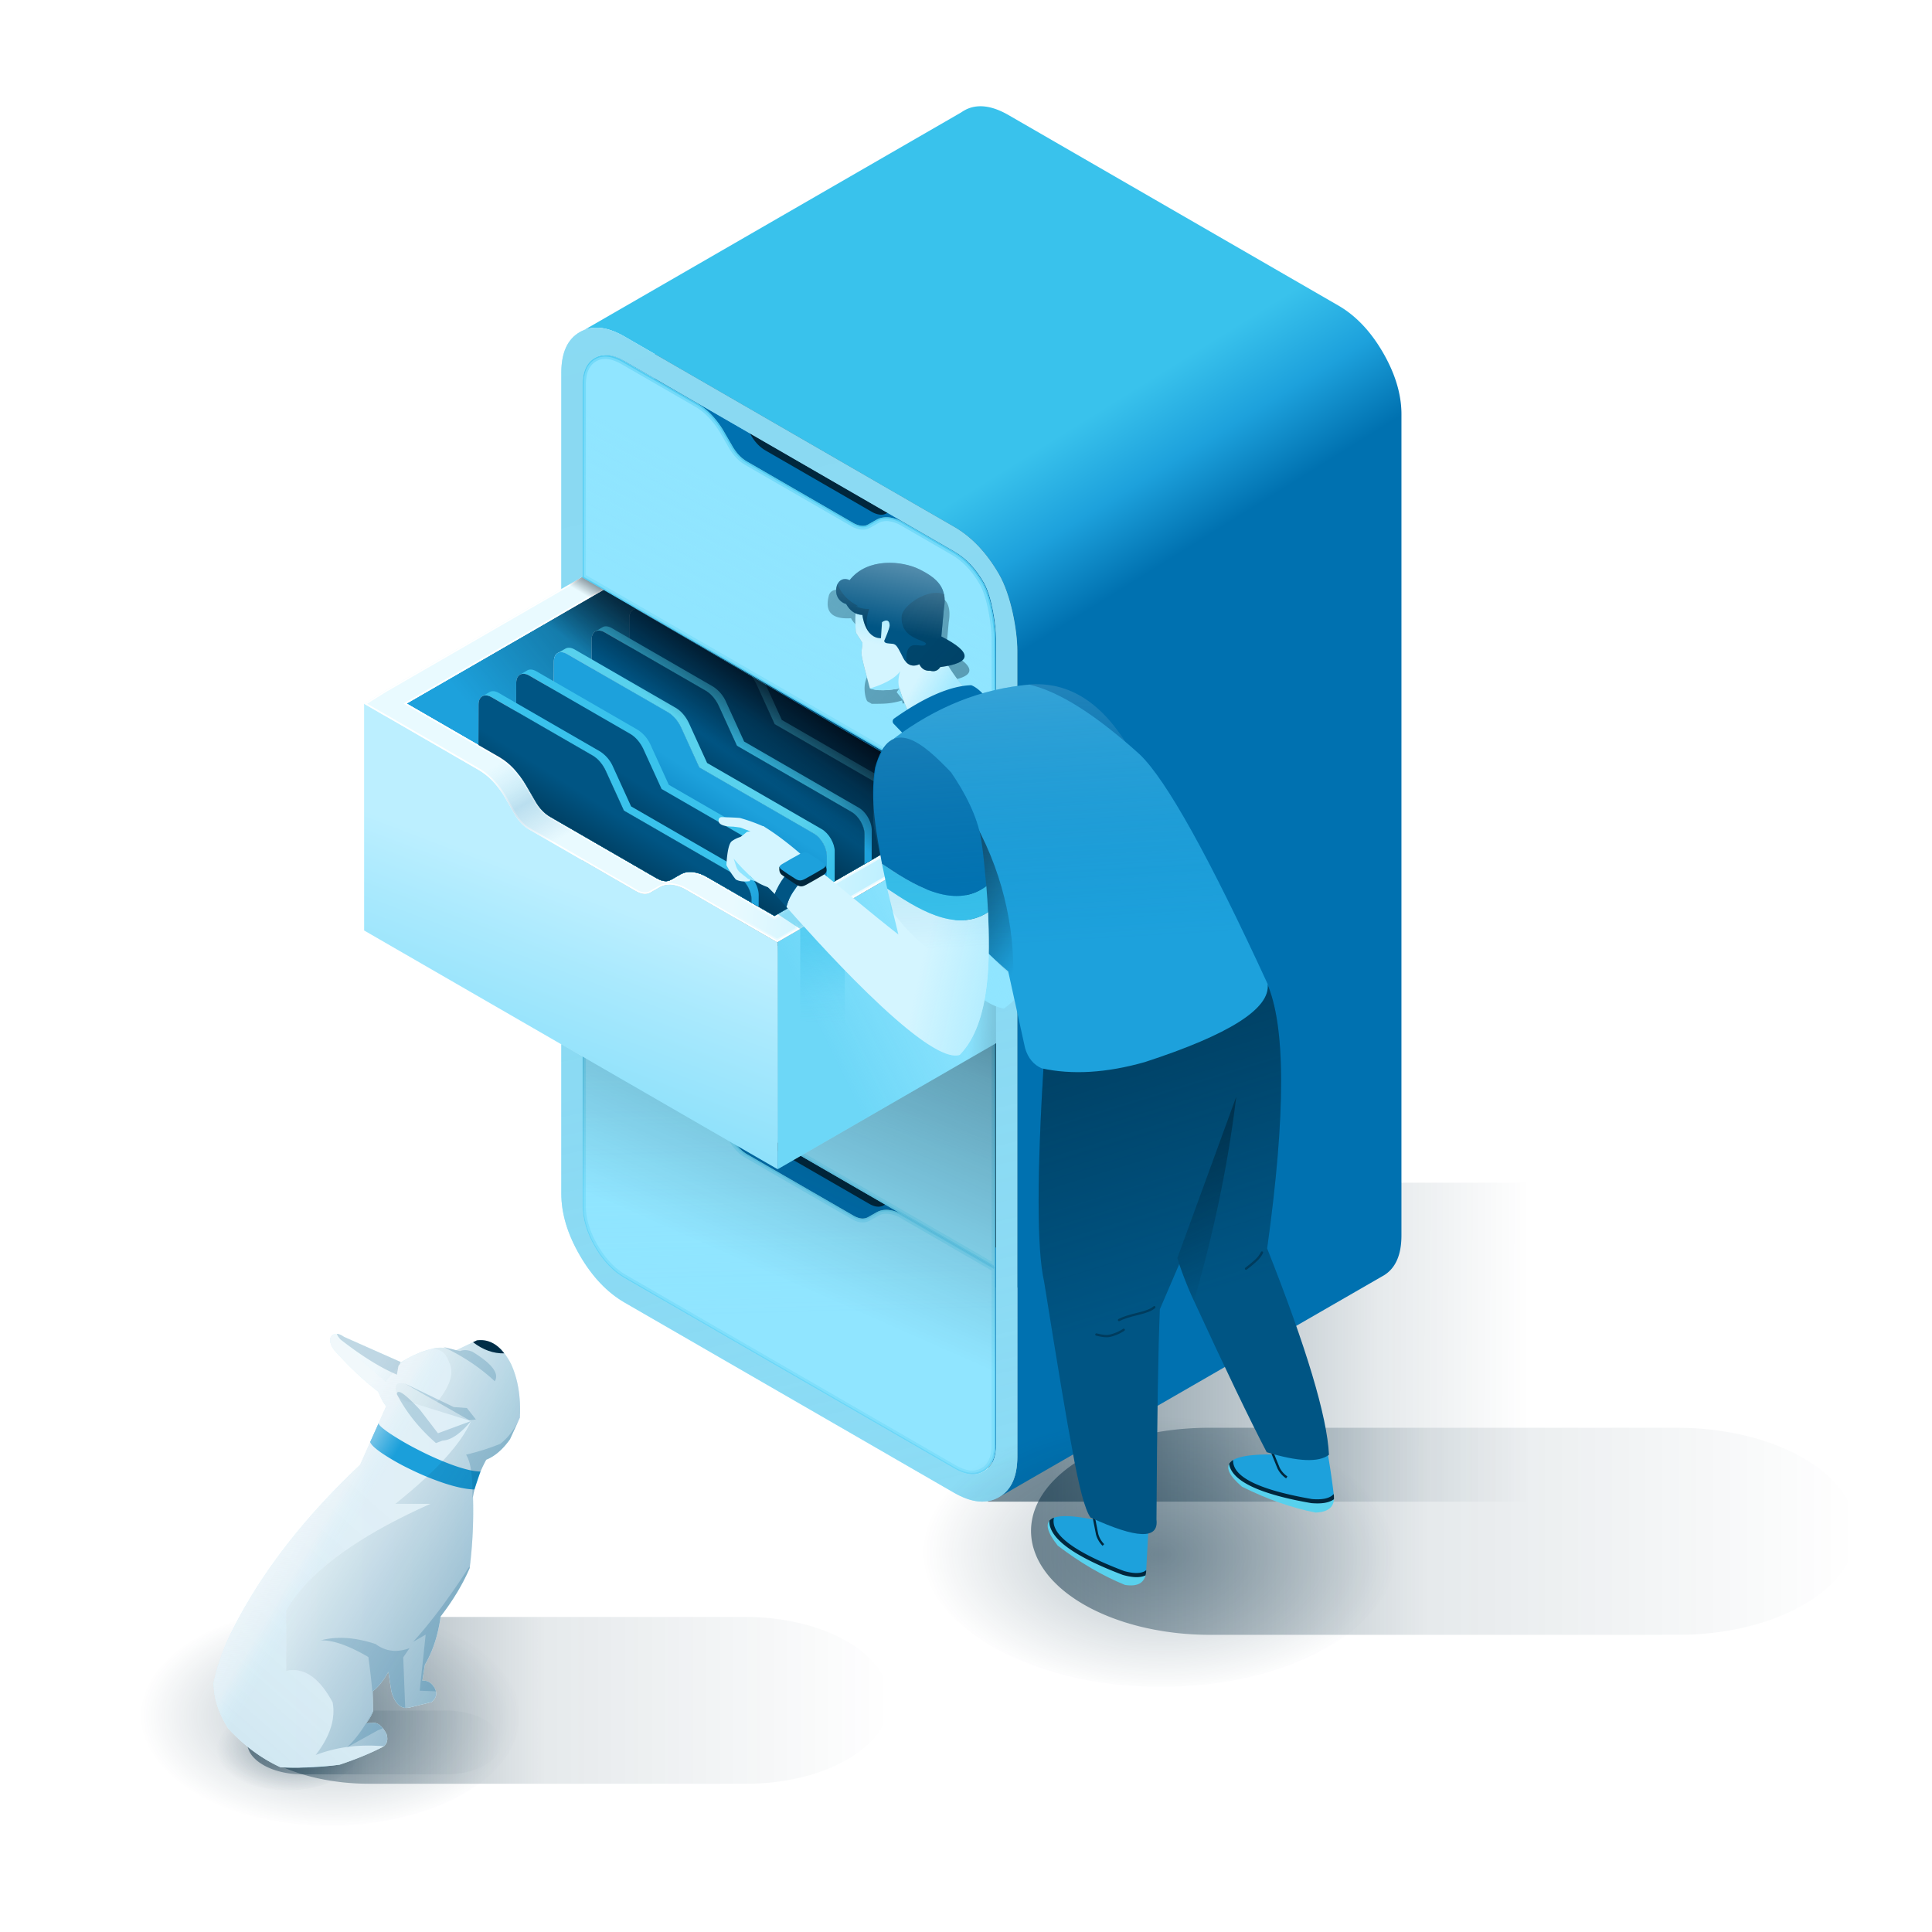 <svg xmlns="http://www.w3.org/2000/svg" xmlns:xlink="http://www.w3.org/1999/xlink" viewBox="0 0 2500 2500"><defs><style>.cls-1,.cls-45,.cls-55{fill:none;}.cls-2{isolation:isolate;}.cls-3{fill:url(#Degradado_sin_nombre_16);}.cls-4{fill:url(#Degradado_sin_nombre_15);}.cls-5{fill:url(#linear-gradient);}.cls-6{fill:url(#Degradado_sin_nombre_13);}.cls-7{fill:url(#Degradado_sin_nombre_7);}.cls-8{fill:url(#linear-gradient-2);}.cls-9{fill:url(#Degradado_sin_nombre_25);}.cls-10{fill:#00273d;}.cls-11{fill:url(#New_Gradient_Swatch_1);}.cls-12{fill:#0071b0;}.cls-13{fill:#90e5ff;}.cls-14{opacity:0.33;}.cls-15{fill:#39c2ec;}.cls-16{opacity:0.57;}.cls-17{fill:url(#linear-gradient-3);}.cls-18{fill:url(#linear-gradient-4);}.cls-19{fill:url(#Degradado_sin_nombre_53);}.cls-20{fill:#1da1dc;}.cls-21{fill:url(#Degradado_sin_nombre_22);}.cls-22,.cls-64{fill:#005584;}.cls-23{fill:url(#linear-gradient-5);}.cls-24{fill:url(#Degradado_sin_nombre_54);}.cls-25{fill:url(#Degradado_sin_nombre_20);}.cls-26{fill:url(#linear-gradient-6);}.cls-27{fill:#e9faff;}.cls-28{fill:#fff;}.cls-29{fill:url(#Degradado_sin_nombre_63);}.cls-30{fill:url(#Degradado_sin_nombre_34);}.cls-31{fill:url(#linear-gradient-7);}.cls-32{mix-blend-mode:color;}.cls-33{fill:url(#Degradado_sin_nombre_142);}.cls-34{fill:url(#Degradado_sin_nombre_18);}.cls-35{clip-path:url(#clip-path);}.cls-36{fill:url(#linear-gradient-8);}.cls-37{fill:url(#Degradado_sin_nombre_33);}.cls-38{fill:url(#Degradado_sin_nombre_26);}.cls-38,.cls-58,.cls-60{filter:url(#AI_DesenfoqueGaussiano_7);}.cls-39{filter:url(#AI_DesenfoqueGaussiano_4);}.cls-40{fill:url(#linear-gradient-9);}.cls-41{fill:#d4f5ff;}.cls-42{fill:url(#linear-gradient-10);}.cls-43{fill:url(#linear-gradient-11);}.cls-44{fill:#58d1ed;}.cls-45,.cls-55{stroke:#00273d;stroke-miterlimit:10;stroke-width:3px;}.cls-46{fill:url(#linear-gradient-12);}.cls-47{fill:url(#linear-gradient-13);}.cls-48{fill:url(#linear-gradient-14);}.cls-49{fill:url(#linear-gradient-15);}.cls-50{fill:url(#linear-gradient-16);}.cls-51{fill:url(#linear-gradient-17);}.cls-52{fill:url(#linear-gradient-18);}.cls-53{fill:url(#linear-gradient-19);}.cls-54{fill:url(#linear-gradient-20);}.cls-55{stroke-linecap:round;stroke-opacity:0.54;}.cls-56{fill:url(#Degradado_sin_nombre_6);}.cls-57{fill:url(#Degradado_sin_nombre_30);}.cls-58{fill:url(#Degradado_sin_nombre_31);}.cls-59{fill:url(#Degradado_sin_nombre_30-2);}.cls-60{fill:url(#Degradado_sin_nombre_29);}.cls-61{fill:url(#Degradado_sin_nombre_4);}.cls-62,.cls-64{fill-opacity:0.2;}.cls-62{fill:url(#Degradado_sin_nombre_27);}.cls-63{fill:url(#Degradado_sin_nombre_3);}.cls-65{fill:url(#Degradado_sin_nombre_9);}</style><linearGradient id="Degradado_sin_nombre_16" x1="-29.03" y1="64.17" x2="179.64" y2="200.71" gradientUnits="userSpaceOnUse"><stop offset="0.85" stop-color="#39c2ec"/><stop offset="0.92" stop-color="#2ab0e3"/><stop offset="1" stop-color="#1da1dc"/></linearGradient><linearGradient id="Degradado_sin_nombre_15" x1="-8.89" y1="157.07" x2="192.32" y2="157.07" gradientUnits="userSpaceOnUse"><stop offset="0" stop-color="#90e5ff"/><stop offset="0.01" stop-color="#a1e9ff"/><stop offset="0.04" stop-color="#c3f1ff"/><stop offset="0.06" stop-color="#ddf7ff"/><stop offset="0.09" stop-color="#f0fcff"/><stop offset="0.11" stop-color="#fbfeff"/><stop offset="0.14" stop-color="#fff"/><stop offset="0.2" stop-color="#58d1ed"/><stop offset="0.37" stop-color="#58d1ed"/><stop offset="0.57" stop-color="#58d1ed"/><stop offset="0.99" stop-color="#58d1ed"/></linearGradient><linearGradient id="linear-gradient" x1="96.63" y1="163.41" x2="155.82" y2="69.76" gradientUnits="userSpaceOnUse"><stop offset="0.01" stop-color="#00273d"/><stop offset="0.58" stop-color="#005584"/><stop offset="0.98" stop-color="#005584"/><stop offset="1" stop-color="#005584"/></linearGradient><linearGradient id="Degradado_sin_nombre_13" x1="-28.92" y1="64.16" x2="179.94" y2="200.83" gradientUnits="userSpaceOnUse"><stop offset="0.85" stop-color="#58d1ed"/><stop offset="0.92" stop-color="#48c9ec"/><stop offset="1" stop-color="#39c2ec"/></linearGradient><linearGradient id="Degradado_sin_nombre_7" x1="-8.89" y1="157.21" x2="192.32" y2="157.21" gradientUnits="userSpaceOnUse"><stop offset="0" stop-color="#d4f5ff"/><stop offset="0.02" stop-color="#ddf7ff"/><stop offset="0.06" stop-color="#f0fcff"/><stop offset="0.1" stop-color="#fbfeff"/><stop offset="0.14" stop-color="#fff"/><stop offset="0.2" stop-color="#e9faff"/><stop offset="0.37" stop-color="#90e5ff"/><stop offset="0.57" stop-color="#90e5ff"/><stop offset="0.99" stop-color="#90e5ff"/></linearGradient><linearGradient id="linear-gradient-2" x1="96.63" y1="163.55" x2="155.82" y2="69.91" gradientUnits="userSpaceOnUse"><stop offset="0.01" stop-color="#0071b0"/><stop offset="0.58" stop-color="#1da1dc"/><stop offset="0.98" stop-color="#1da1dc"/><stop offset="1" stop-color="#1da1dc"/></linearGradient><linearGradient id="Degradado_sin_nombre_25" x1="1357.92" y1="1736.12" x2="2114.75" y2="1737.67" gradientUnits="userSpaceOnUse"><stop offset="0" stop-color="#00273d" stop-opacity="0.5"/><stop offset="0.56" stop-color="#00273d" stop-opacity="0.1"/><stop offset="0.82" stop-color="#00273d" stop-opacity="0"/></linearGradient><linearGradient id="New_Gradient_Swatch_1" x1="986.48" y1="302.64" x2="1608.11" y2="1303.46" gradientUnits="userSpaceOnUse"><stop offset="0" stop-color="#39c2ec"/><stop offset="0.36" stop-color="#39c2ec"/><stop offset="0.45" stop-color="#1da1dc"/><stop offset="0.54" stop-color="#0071b0"/><stop offset="0.74" stop-color="#0071b0"/><stop offset="1" stop-color="#0071b0"/></linearGradient><linearGradient id="linear-gradient-3" x1="1026.05" y1="1827.17" x2="1009.73" y2="1151.15" gradientUnits="userSpaceOnUse"><stop offset="0.19" stop-color="#90e5ff" stop-opacity="0.4"/><stop offset="1" stop-color="#90e5ff" stop-opacity="0"/></linearGradient><linearGradient id="linear-gradient-4" x1="973.64" y1="1491.84" x2="1068.05" y2="1186.47" xlink:href="#linear-gradient-3"/><linearGradient id="Degradado_sin_nombre_53" x1="933.29" y1="1647.41" x2="1262.46" y2="900.97" gradientUnits="userSpaceOnUse"><stop offset="0.03" stop-color="#010d1a" stop-opacity="0"/><stop offset="0.45" stop-color="#010d1a" stop-opacity="0.31"/><stop offset="1" stop-color="#010d1a"/></linearGradient><linearGradient id="Degradado_sin_nombre_22" x1="666.71" y1="985.21" x2="1046.68" y2="675.18" gradientUnits="userSpaceOnUse"><stop offset="0" stop-color="#00273d" stop-opacity="0"/><stop offset="1" stop-color="#00273d"/></linearGradient><linearGradient id="linear-gradient-5" x1="1016.63" y1="1348.1" x2="1241.58" y2="1237.37" gradientUnits="userSpaceOnUse"><stop offset="0.19" stop-color="#39c2ec" stop-opacity="0.4"/><stop offset="1" stop-color="#39c2ec" stop-opacity="0"/></linearGradient><linearGradient id="Degradado_sin_nombre_54" x1="1185.63" y1="1280.29" x2="1491.58" y2="1282.4" gradientUnits="userSpaceOnUse"><stop offset="0.22" stop-color="#010d1a" stop-opacity="0"/><stop offset="1" stop-color="#010d1a"/></linearGradient><linearGradient id="Degradado_sin_nombre_20" x1="595.13" y1="1590.08" x2="759.53" y2="1157.15" gradientUnits="userSpaceOnUse"><stop offset="0.02" stop-color="#39c2ec" stop-opacity="0.4"/><stop offset="0.28" stop-color="#64cff0" stop-opacity="0.4"/><stop offset="0.81" stop-color="#d3f1fb" stop-opacity="0.4"/><stop offset="1" stop-color="#fff" stop-opacity="0.4"/></linearGradient><linearGradient id="linear-gradient-6" x1="484.93" y1="920.88" x2="1373.6" y2="1046.63" gradientUnits="userSpaceOnUse"><stop offset="0" stop-color="#e9faff"/><stop offset="0.55" stop-color="#e9faff"/><stop offset="0.99" stop-color="#90e5ff"/><stop offset="0.99" stop-color="#90e5ff" stop-opacity="0.9"/></linearGradient><linearGradient id="Degradado_sin_nombre_63" x1="936.46" y1="897.07" x2="997.6" y2="795.17" gradientUnits="userSpaceOnUse"><stop offset="0.14" stop-color="#010d1a" stop-opacity="0"/><stop offset="0.52" stop-color="#010d1a"/></linearGradient><linearGradient id="Degradado_sin_nombre_34" x1="780.15" y1="795.96" x2="910.42" y2="1018.5" gradientUnits="userSpaceOnUse"><stop offset="0" stop-color="#90e5ff" stop-opacity="0"/><stop offset="0.01" stop-color="#89e2fd" stop-opacity="0"/><stop offset="0.38" stop-color="#39c2ec" stop-opacity="0"/><stop offset="0.62" stop-color="#0071b0" stop-opacity="0.2"/><stop offset="0.86" stop-color="#0071b0" stop-opacity="0"/></linearGradient><linearGradient id="linear-gradient-7" x1="965.78" y1="879.8" x2="1064.69" y2="690.23" xlink:href="#linear-gradient-3"/><linearGradient id="Degradado_sin_nombre_142" x1="1446.42" y1="2961.51" x2="790.61" y2="226.36" gradientUnits="userSpaceOnUse"><stop offset="0" stop-color="#89d6ef" stop-opacity="0.1"/><stop offset="0.05" stop-color="#89d6ef" stop-opacity="0.21"/><stop offset="0.14" stop-color="#89d6ef" stop-opacity="0.36"/><stop offset="0.24" stop-color="#89d6ef" stop-opacity="0.5"/><stop offset="0.34" stop-color="#89d6ef" stop-opacity="0.61"/><stop offset="0.46" stop-color="#89d6ef" stop-opacity="0.69"/><stop offset="0.59" stop-color="#89d6ef" stop-opacity="0.75"/><stop offset="0.74" stop-color="#89d6ef" stop-opacity="0.79"/><stop offset="1" stop-color="#89d6ef" stop-opacity="0.8"/></linearGradient><linearGradient id="Degradado_sin_nombre_18" x1="1052.63" y1="1210.21" x2="1046.55" y2="1348.76" gradientUnits="userSpaceOnUse"><stop offset="0" stop-color="#39c2ec" stop-opacity="0.5"/><stop offset="0.09" stop-color="#39c2ec" stop-opacity="0.46"/><stop offset="0.56" stop-color="#39c2ec" stop-opacity="0.1"/><stop offset="0.82" stop-color="#39c2ec" stop-opacity="0"/></linearGradient><clipPath id="clip-path"><path id="SVGID" class="cls-1" d="M1005.42,894.38,781,763.5,526.15,910.36,646,979.58a84,84,0,0,1,18.73,15A116.82,116.82,0,0,1,680.69,1016l12.14,20.93q7.74,13.47,19,20l5.8,3.34,131.85,76.08q8.35,4.85,14.86,3.61a16.8,16.8,0,0,0,4.14-1.58l12.13-6.95a26.25,26.25,0,0,1,15.84-3,47.37,47.37,0,0,1,18.73,6.59l87,50.23,252.51-145.54Z"/></clipPath><linearGradient id="linear-gradient-8" x1="927.17" y1="963.51" x2="994.77" y2="867.94" gradientUnits="userSpaceOnUse"><stop offset="0" stop-color="#010d1a" stop-opacity="0"/><stop offset="1" stop-color="#010d1a"/></linearGradient><radialGradient id="Degradado_sin_nombre_33" cx="2117.24" cy="2279.52" r="307.52" gradientTransform="matrix(-0.41, 0.71, -0.41, -0.7, 3296.6, 2097.41)" gradientUnits="userSpaceOnUse"><stop offset="0" stop-color="#00273d" stop-opacity="0.3"/><stop offset="1" stop-color="#00273d" stop-opacity="0"/></radialGradient><linearGradient id="Degradado_sin_nombre_26" x1="1334.11" y1="1981.54" x2="2401.49" y2="1981.54" gradientUnits="userSpaceOnUse"><stop offset="0" stop-color="#00273d" stop-opacity="0.5"/><stop offset="0.48" stop-color="#00273d" stop-opacity="0.1"/><stop offset="1" stop-color="#00273d" stop-opacity="0"/></linearGradient><filter id="AI_DesenfoqueGaussiano_7" name="AI_DesenfoqueGaussiano_7"><feGaussianBlur stdDeviation="7"/></filter><filter id="AI_DesenfoqueGaussiano_4" name="AI_DesenfoqueGaussiano_4"><feGaussianBlur stdDeviation="4"/></filter><linearGradient id="linear-gradient-9" x1="356.95" y1="125.66" x2="2667.22" y2="2154.43" xlink:href="#Degradado_sin_nombre_22"/><linearGradient id="linear-gradient-10" x1="1189.96" y1="846.25" x2="1201.61" y2="794.97" gradientUnits="userSpaceOnUse"><stop offset="0" stop-color="#90e5ff" stop-opacity="0"/><stop offset="1" stop-color="#90e5ff" stop-opacity="0.7"/></linearGradient><linearGradient id="linear-gradient-11" x1="1197.84" y1="859.45" x2="1235.13" y2="881.6" xlink:href="#linear-gradient-10"/><linearGradient id="linear-gradient-12" x1="1200.07" y1="1177.52" x2="1256.01" y2="1151.1" xlink:href="#linear-gradient-10"/><linearGradient id="linear-gradient-13" x1="1543.35" y1="1678.82" x2="1300.91" y2="893.24" xlink:href="#Degradado_sin_nombre_22"/><linearGradient id="linear-gradient-14" x1="1348.21" y1="1200.45" x2="1168.71" y2="1087" xlink:href="#linear-gradient-8"/><linearGradient id="linear-gradient-15" x1="874.12" y1="529.34" x2="1819.47" y2="1359.5" xlink:href="#Degradado_sin_nombre_22"/><linearGradient id="linear-gradient-16" x1="812.96" y1="529.67" x2="1659.41" y2="1272.97" xlink:href="#Degradado_sin_nombre_22"/><linearGradient id="linear-gradient-17" x1="1150.09" y1="841.51" x2="1206.03" y2="558.67" gradientUnits="userSpaceOnUse"><stop offset="0.09" stop-color="#fff" stop-opacity="0"/><stop offset="1" stop-color="#fff"/></linearGradient><linearGradient id="linear-gradient-18" x1="1157.64" y1="843.01" x2="1213.59" y2="560.17" xlink:href="#linear-gradient-17"/><linearGradient id="linear-gradient-19" x1="1191.18" y1="1250.54" x2="1326.66" y2="1281.04" xlink:href="#linear-gradient-10"/><linearGradient id="linear-gradient-20" x1="1622.88" y1="1658.99" x2="1483.06" y2="1361.26" xlink:href="#Degradado_sin_nombre_22"/><linearGradient id="Degradado_sin_nombre_6" x1="1388.01" y1="1218.03" x2="1334.39" y2="297.25" gradientUnits="userSpaceOnUse"><stop offset="0" stop-color="#0071b0" stop-opacity="0"/><stop offset="1" stop-color="#fff"/></linearGradient><radialGradient id="Degradado_sin_nombre_30" cx="1635.38" cy="3395.94" r="94.68" gradientTransform="matrix(-0.41, 0.71, -0.41, -0.7, 2431.29, 3481.89)" xlink:href="#Degradado_sin_nombre_33"/><linearGradient id="Degradado_sin_nombre_31" x1="319.71" y1="2254.76" x2="648.34" y2="2254.76" xlink:href="#Degradado_sin_nombre_26"/><radialGradient id="Degradado_sin_nombre_30-2" cx="1621.04" cy="3305.43" r="247.82" gradientTransform="matrix(-0.41, 0.71, -0.41, -0.7, 2441.86, 3385.81)" xlink:href="#Degradado_sin_nombre_33"/><linearGradient id="Degradado_sin_nombre_29" x1="290.69" y1="2200.27" x2="1150.88" y2="2200.27" xlink:href="#Degradado_sin_nombre_26"/><linearGradient id="Degradado_sin_nombre_4" x1="220.18" y1="2006.59" x2="843.87" y2="2006.86" gradientUnits="userSpaceOnUse"><stop offset="0" stop-color="#fcfdfe" stop-opacity="0.8"/><stop offset="0.55" stop-color="#f5f8fa" stop-opacity="0.8"/><stop offset="0.99" stop-color="#d4f5ff" stop-opacity="0.8"/></linearGradient><linearGradient id="Degradado_sin_nombre_27" x1="545.49" y1="1900.43" x2="210.25" y2="2281.02" gradientUnits="userSpaceOnUse"><stop offset="0" stop-color="#0071b0" stop-opacity="0.3"/><stop offset="0.19" stop-color="#0071b0" stop-opacity="0.33"/><stop offset="0.42" stop-color="#0071b0" stop-opacity="0.41"/><stop offset="0.65" stop-color="#0071b0" stop-opacity="0.54"/><stop offset="0.89" stop-color="#0071b0" stop-opacity="0.72"/><stop offset="0.99" stop-color="#0071b0" stop-opacity="0.8"/></linearGradient><linearGradient id="Degradado_sin_nombre_3" x1="374.1" y1="1962.87" x2="440.54" y2="2002.5" gradientUnits="userSpaceOnUse"><stop offset="0" stop-color="#fcfdfe" stop-opacity="0.6"/><stop offset="0.55" stop-color="#f5f8fa" stop-opacity="0.4"/><stop offset="0.99" stop-color="#d4f5ff" stop-opacity="0"/></linearGradient><linearGradient id="Degradado_sin_nombre_9" x1="781.96" y1="2164.74" x2="387.12" y2="1920.51" gradientUnits="userSpaceOnUse"><stop offset="0" stop-color="#005584" stop-opacity="0.6"/><stop offset="0.99" stop-color="#005584" stop-opacity="0"/></linearGradient><symbol id="FOLDER" data-name="FOLDER" viewBox="0 0 206.49 311.02"><g class="cls-2"><path class="cls-3" d="M197,133.37,112.68,84.71,99.37,55.53a25.39,25.39,0,0,0-9.66-11.3L15.38,1.31C12.72-.22,10.32-.37,8.58.64L3.29,3.75c1.74-1,4.15-.86,6.8.67L84.43,47.33c3.84,2.22,7.43,6.43,9.66,11.31L107.4,87.82l84.28,48.66c5.28,3.05,9.54,10.44,9.53,16.51l-.43,151.26c0,3-1.07,5.13-2.79,6.13l5.29-3.11c1.71-1,2.78-3.12,2.78-6.13l.43-151.26C206.51,143.81,202.25,136.42,197,133.37Z"/><path class="cls-4" d="M84.43,47.33c3.84,2.22,7.43,6.43,9.66,11.31L107.4,87.82l84.28,48.66c5.28,3.05,9.54,10.44,9.53,16.51l-.43,151.26c0,6.07-4.31,8.51-9.59,5.46L9.53,204.83C4.25,201.78,0,194.4,0,188.33L.51,9.88c0-6.06,4.3-8.51,9.58-5.46Z"/><path class="cls-5" d="M84.43,47.33c3.84,2.22,7.43,6.43,9.66,11.31L107.4,87.82l84.28,48.66c5.28,3.05,9.54,10.44,9.53,16.51l-.43,151.26c0,6.07-4.31,8.51-9.59,5.46L9.53,204.83C4.25,201.78,0,194.4,0,188.33L.51,9.88c0-6.06,4.3-8.51,9.58-5.46Z"/></g></symbol><symbol id="FOLDER_2" data-name="FOLDER 2" viewBox="0 0 206.96 311.17"><g class="cls-2"><path class="cls-6" d="M197.43,133.37,113.15,84.71,99.84,55.53c-2.23-4.88-5.82-9.08-9.67-11.3L15.84,1.31C13.19-.22,10.78-.37,9,.64L3.29,3.9c1.74-1,4.15-.87,6.8.67L84.43,47.48c3.84,2.22,7.43,6.43,9.66,11.3L107.4,88l84.28,48.66c5.28,3,9.54,10.45,9.53,16.51l-.43,151.27c0,3-1.07,5.13-2.79,6.13l5.75-3.26c1.72-1,2.78-3.12,2.79-6.13L207,149.88C207,143.81,202.71,136.42,197.43,133.37Z"/><path class="cls-7" d="M84.43,47.48c3.84,2.22,7.43,6.43,9.66,11.3L107.4,88l84.28,48.66c5.28,3,9.54,10.45,9.53,16.51l-.43,151.27c0,6.06-4.31,8.51-9.59,5.46L9.53,205c-5.28-3-9.55-10.44-9.53-16.5L.51,10c0-6.07,4.3-8.51,9.58-5.46Z"/><path class="cls-8" d="M84.43,47.48c3.84,2.22,7.43,6.43,9.66,11.3L107.4,88l84.28,48.66c5.28,3,9.54,10.45,9.53,16.51l-.43,151.27c0,6.06-4.31,8.51-9.59,5.46L9.53,205c-5.28-3-9.55-10.44-9.53-16.5L.51,10c0-6.07,4.3-8.51,9.58-5.46Z"/></g></symbol></defs><g class="cls-2"><g id="ARTWORK"><g id="Drawer_unit" data-name="Drawer unit"><polygon class="cls-9" points="1278.09 1943.12 2158.61 1943.12 2058.68 1530.39 1284.86 1530.39 1278.09 1943.12"/><g id="desk_0_Layer0_0_FILL" data-name="desk 0 Layer0 0 FILL"><path class="cls-10" d="M1346.51,1666.07V422.2H846.93V1666.07Z"/></g><path class="cls-11" d="M1813.47,536.19q0-38.7-23.92-80t-57.79-60.86L1305.18,149q-31.32-18.1-54.19-7.74c-1.18.57-2.35,1.19-3.51,1.85q-2,1.15-3.87,2.46L756.24,426.86q22.11-8.48,51.81,8.62l426.59,246.28q33.85,19.53,57.78,60.86c16,27.56,24,73.59,24,99.39V1885.17q0,37.69-22.78,51.63L1789,1651.29a5.16,5.16,0,0,0,.53-.26,2.11,2.11,0,0,0,.35-.26l.7-.36q22.88-13.89,22.87-51.8Z"/><g id="desk_0_Layer0_2_FILL" data-name="desk 0 Layer0 2 FILL"><path class="cls-12" d="M773.48,1316.8v27.09l128.59,74.32a84.11,84.11,0,0,1,18.74,15,116.9,116.9,0,0,1,15.92,21.38l11,19q7.83,13.47,19,20L1104.37,1573q11.09,6.42,19,1.94l11-6.25a25.18,25.18,0,0,1,6.59-2.55,30.75,30.75,0,0,1,9.33-.44,48.2,48.2,0,0,1,18.73,6.6l119.09,68.78v228.25q0,13.8-4.57,22.78a27.89,27.89,0,0,0,18.64-12.32,15.64,15.64,0,0,0,1.24-2q5.1-9.22,5.1-23.75V1625.79L1189.43,1557a47.92,47.92,0,0,0-18.74-6.6,26.42,26.42,0,0,0-15.92,3l-11,6.24a12.74,12.74,0,0,1-4.14,1.5q-6.54,1.39-14.86-3.43l-137.65-79.42q-11.18-6.51-19-20l-11-19A117.63,117.63,0,0,0,941.22,1418a84,84,0,0,0-18.74-15Z"/><path class="cls-13" d="M773.48,1343.89l-20.4-11.79v228.34q0,25.77,15.92,53.21t38.26,40.28l426.58,246.28q22.52,13,38.35,4a28.14,28.14,0,0,0,11.35-12.05q4.57-9,4.57-22.78V1641.09L1169,1572.31a48.2,48.2,0,0,0-18.73-6.6,30.75,30.75,0,0,0-9.33.44,25.18,25.18,0,0,0-6.59,2.55l-11,6.25q-7.92,4.48-19-1.94l-137.65-79.42q-11.16-6.51-19-20l-11-19a116.9,116.9,0,0,0-15.92-21.38,84.11,84.11,0,0,0-18.74-15Z"/><g class="cls-14"><path class="cls-15" d="M758.08,1340.76l12.9,7.46,128.6,74.32a79.51,79.51,0,0,1,17.59,14.14,112.14,112.14,0,0,1,15.23,20.45l11,19c5.64,9.68,12.64,17,20.82,21.78l137.65,79.42c5.1,3,10,4.45,14.45,4.45a19.17,19.17,0,0,0,9.52-2.49l11-6.24a20.08,20.08,0,0,1,5.23-2,23.9,23.9,0,0,1,4.88-.48,27.87,27.87,0,0,1,2.85.14,43.34,43.34,0,0,1,16.74,6L1283.11,1644v225.36c0,8.36-1.35,15.26-4,20.53a23.25,23.25,0,0,1-21,13c-6.37,0-13.68-2.35-21.73-7L809.76,1649.6c-14.12-8.13-26.37-21.07-36.44-38.46s-15.24-34.5-15.24-50.7V1340.76m-5-8.66v228.34q0,25.77,15.92,53.21t38.26,40.28l426.58,246.28q13.28,7.68,24.23,7.67a28.27,28.27,0,0,0,25.47-15.76q4.57-9,4.57-22.78V1641.09L1169,1572.31a48.2,48.2,0,0,0-18.73-6.6c-1.15-.11-2.27-.16-3.36-.16a28.78,28.78,0,0,0-6,.6,25.18,25.18,0,0,0-6.59,2.55l-11,6.25a14.05,14.05,0,0,1-7,1.84q-5.41,0-12-3.78l-137.65-79.42q-11.16-6.51-19-20l-11-19a116.9,116.9,0,0,0-15.92-21.38,84.11,84.11,0,0,0-18.74-15l-128.59-74.32-20.4-11.79Z"/></g><g class="cls-16"><path class="cls-15" d="M755.08,1335.57l17.4,10,128.6,74.32a82.66,82.66,0,0,1,18.28,14.68,116.41,116.41,0,0,1,15.64,21l11,19c5.37,9.23,12,16.19,19.72,20.69l137.65,79.42c4.64,2.69,9,4,13,4a16.09,16.09,0,0,0,8-2.1l11-6.24a22.54,22.54,0,0,1,6-2.34,26.85,26.85,0,0,1,5.55-.56c1,0,2.09,0,3.14.15a46.32,46.32,0,0,1,18,6.34l118.09,68.21v227.09c0,8.84-1.46,16.19-4.36,21.88a26.27,26.27,0,0,1-23.68,14.66c-6.91,0-14.72-2.49-23.23-7.4L808.26,1652.2c-14.58-8.4-27.2-21.71-37.53-39.55s-15.65-35.47-15.65-52.21V1335.57m-2-3.47v228.34q0,25.77,15.92,53.21t38.26,40.28l426.58,246.28q13.28,7.68,24.23,7.67a28.27,28.27,0,0,0,25.47-15.76q4.57-9,4.57-22.78V1641.09L1169,1572.31a48.2,48.2,0,0,0-18.73-6.6c-1.15-.11-2.27-.16-3.36-.16a28.78,28.78,0,0,0-6,.6,25.18,25.18,0,0,0-6.59,2.55l-11,6.25a14.05,14.05,0,0,1-7,1.84q-5.41,0-12-3.78l-137.65-79.42q-11.16-6.51-19-20l-11-19a116.9,116.9,0,0,0-15.92-21.38,84.11,84.11,0,0,0-18.74-15l-128.59-74.32-20.4-11.79Z"/></g></g><path class="cls-17" d="M773.48,1343.89l-20.4-11.79v228.34q0,25.77,15.92,53.21t38.26,40.28l426.58,246.28q22.52,13,38.35,4a28.14,28.14,0,0,0,11.35-12.05q4.57-9,4.57-22.78V1641.09L1169,1572.31a48.2,48.2,0,0,0-18.73-6.6,30.75,30.75,0,0,0-9.33.44,25.18,25.18,0,0,0-6.59,2.55l-11,6.25q-7.92,4.48-19-1.94l-137.65-79.42q-11.16-6.51-19-20l-11-19a116.9,116.9,0,0,0-15.92-21.38,84.11,84.11,0,0,0-18.74-15Z"/><path class="cls-13" d="M1151.34,1273.17a25.45,25.45,0,0,0-15.83,3l-12.14,6.86q-7.92,4.49-19-1.93l-137.65-79.43q-11.16-6.5-19-20.05l-12.13-20.93a117.7,117.7,0,0,0-15.92-21.38,84.39,84.39,0,0,0-18.74-15l-147.85-85.4V1332.1l535,309V1347.85l-118-68.17A46.43,46.43,0,0,0,1151.34,1273.17Z"/><g class="cls-14"><path class="cls-15" d="M758.08,1047.52l140.35,81.08a79.27,79.27,0,0,1,17.6,14.14,112.72,112.72,0,0,1,15.23,20.45l12.13,20.92c5.64,9.75,12.64,17.11,20.83,21.89l137.65,79.41c5.1,3,10,4.46,14.45,4.46a19.1,19.1,0,0,0,9.51-2.49l12.18-6.89a19.24,19.24,0,0,1,9.89-2.51,29,29,0,0,1,2.9.16h.06a41.58,41.58,0,0,1,16.72,5.86l115.53,66.72v281.7l-525-303.21v-281.7m-5-8.66V1332.1l535,309V1347.85l-118-68.17a46.43,46.43,0,0,0-18.74-6.51,33.82,33.82,0,0,0-3.44-.19,24.32,24.32,0,0,0-12.39,3.18l-12.14,6.86a14.06,14.06,0,0,1-7,1.85q-5.41,0-12-3.78l-137.65-79.43q-11.16-6.5-19-20.05l-12.13-20.93a117.7,117.7,0,0,0-15.92-21.38,84.39,84.39,0,0,0-18.74-15l-147.85-85.4Z"/></g><g class="cls-16"><path class="cls-15" d="M755.08,1042.32,899.93,1126a82.2,82.2,0,0,1,18.28,14.68,115.56,115.56,0,0,1,15.65,21L946,1182.61c5.37,9.29,12,16.29,19.73,20.79l137.65,79.42c4.64,2.69,9,4,13,4a16.09,16.09,0,0,0,8-2.11l12.15-6.86a22.4,22.4,0,0,1,11.39-2.92,30.61,30.61,0,0,1,3.25.18,44.72,44.72,0,0,1,17.93,6.25l117,67.59v288.63L755.08,1331V1042.32m-2-3.46V1332.1l535,309V1347.85l-118-68.17a46.43,46.43,0,0,0-18.74-6.51,33.82,33.82,0,0,0-3.44-.19,24.32,24.32,0,0,0-12.39,3.18l-12.14,6.86a14.06,14.06,0,0,1-7,1.85q-5.41,0-12-3.78l-137.65-79.43q-11.16-6.5-19-20.05l-12.13-20.93a117.7,117.7,0,0,0-15.92-21.38,84.39,84.39,0,0,0-18.74-15l-147.85-85.4Z"/></g><path class="cls-18" d="M1151.34,1273.17a25.45,25.45,0,0,0-15.83,3l-12.14,6.86q-7.92,4.49-19-1.93l-137.65-79.43q-11.16-6.5-19-20.05l-12.13-20.93a117.7,117.7,0,0,0-15.92-21.38,84.39,84.39,0,0,0-18.74-15l-147.85-85.4V1332.1l535,309V1347.85l-118-68.17A46.43,46.43,0,0,0,1151.34,1273.17Z"/><path class="cls-19" d="M1151.34,1273.17a25.45,25.45,0,0,0-15.83,3l-12.14,6.86q-7.92,4.49-19-1.93l-137.65-79.43q-11.16-6.5-19-20.05l-12.13-20.93a117.7,117.7,0,0,0-15.92-21.38,84.39,84.39,0,0,0-18.74-15l-147.85-85.4V1551l535,309V1347.85l-118-68.17A46.43,46.43,0,0,0,1151.34,1273.17Z"/><path class="cls-20" d="M646,979.58a84,84,0,0,1,18.73,15A116.82,116.82,0,0,1,680.69,1016l12.14,20.93q7.74,13.47,19,20l5.8,3.34L1023.1,884,798.64,753.09,526.15,910.36,646,979.58"/><path class="cls-21" d="M646,979.58a84,84,0,0,1,18.73,15A116.82,116.82,0,0,1,680.69,1016l12.14,20.93q7.74,13.47,19,20l5.8,3.34L1023.1,884,798.64,753.09,526.15,910.36,646,979.58"/><g id="desk_0_Layer0_4_FILL" data-name="desk 0 Layer0 4 FILL"><path class="cls-22" d="M880.61,1131.39a26.25,26.25,0,0,1,15.84-3,47.37,47.37,0,0,1,18.73,6.59l87,50.23,270.2-156L1023.1,884,717.63,1060.23l131.85,76.08q8.35,4.85,14.86,3.61a16.8,16.8,0,0,0,4.14-1.58l12.13-6.95"/><path class="cls-13" d="M1033.22,1203.25,1006,1219l.35.62v293.24l298.26-172-.79-1.32V1047.57l-.44-.27-270,155.86Z"/><path class="cls-23" d="M1033.22,1203.25,1006,1219l.35.62v293.24l298.26-172-.79-1.32V1047.57l-.44-.27-270,155.86Z"/><path class="cls-24" d="M1033.22,1203.25,1006,1219l.35.62v293.24l298.26-172-.79-1.32V1047.57l-.44-.27-270,155.86Z"/><path class="cls-13" d="M888.27,1151.53a47.59,47.59,0,0,0-18.74-6.6,28.7,28.7,0,0,0-14.95,2.55,7.22,7.22,0,0,0-.88.44l-12.14,6.95q-7.92,4.39-19-2l-137.65-79.42q-11.25-6.51-19-20l-12.13-20.93a117.7,117.7,0,0,0-15.92-21.38,84.39,84.39,0,0,0-18.74-15L498.45,926.36l-.27.18v-.26l-26.91-15.57V1204l535,308.9V1219.61l-.7-.44-117.33-67.64m-390.09,35.89-.26-.44.26-.09Z"/><path class="cls-25" d="M888.27,1151.53a47.59,47.59,0,0,0-18.74-6.6,28.7,28.7,0,0,0-14.95,2.55,7.22,7.22,0,0,0-.88.44l-12.14,6.95q-7.92,4.39-19-2l-137.65-79.42q-11.25-6.51-19-20l-12.13-20.93a117.7,117.7,0,0,0-15.92-21.38,84.39,84.39,0,0,0-18.74-15L498.45,926.36l-.27.18v-.26l-26.91-15.57V1204l535,308.9V1219.61l-.7-.44-117.33-67.64m-390.09,35.89-.26-.44.26-.09Z"/><path class="cls-26" d="M889.27,1149.8a49.67,49.67,0,0,0-19.53-6.86,28.12,28.12,0,0,0-3-.17c-.66,0-1.34,0-2,.08a27.06,27.06,0,0,0-11,2.81,8.45,8.45,0,0,0-1.08.55l-12.1,6.93a12,12,0,0,1-6,1.52c-3.27,0-7-1.19-11-3.54l-137.66-79.43c-7.16-4.14-13.3-10.61-18.26-19.23l-12.14-20.94a119.62,119.62,0,0,0-16.2-21.74,86.54,86.54,0,0,0-19.19-15.4L499.27,924.53l-.26-.09-23.87-13.8,23.93-15L770.4,739l24.25,14.12L522.15,910.36,645,981.31A82.43,82.43,0,0,1,663.32,996,114.83,114.83,0,0,1,679,1017l12.14,20.93c5.31,9.23,11.95,16.19,19.73,20.69l5.8,3.35,131.85,76.08c4.72,2.73,9.15,4.12,13.14,4.12a16.44,16.44,0,0,0,3.09-.29,18.48,18.48,0,0,0,4.72-1.79l12.18-7a23.31,23.31,0,0,1,11.59-2.89c1,0,2,.06,3,.16a45.68,45.68,0,0,1,17.92,6.33l88,50.81,270.19-156,27,15.71-265.7,153.37-2.42-2.44v3.87l-25.6,14.78Z"/><path class="cls-27" d="M770.4,741.27l20.26,11.8L524.15,906.89l-6,3.46,6,3.47L644,983a80.75,80.75,0,0,1,17.82,14.32A113.52,113.52,0,0,1,677.23,1018l12.13,20.92c5.49,9.55,12.38,16.76,20.47,21.44l5.8,3.34,131.84,76.08a36.28,36.28,0,0,0,7.22,3.25c-.6.25-1.2.52-1.78.82a9.45,9.45,0,0,0-1.23.62l-12.08,6.92a10.13,10.13,0,0,1-5,1.27c-2.91,0-6.28-1.1-10-3.28L686.91,1070c-6.85-4-12.75-10.18-17.54-18.51l-12.14-20.94a121.92,121.92,0,0,0-16.48-22.12,88.36,88.36,0,0,0-19.63-15.74L500.45,922.9l-.35-.2-.27-.09-20.82-12,21.06-13.24L770.4,741.27m502,292.63,23,13.39L1034,1198.16l-4.74-4.74v7.52l-23.6,13.62-115.34-66.49a53,53,0,0,0-18.69-6.91l11-6.29a21.08,21.08,0,0,1,10.62-2.64,26.92,26.92,0,0,1,2.82.15,43.64,43.64,0,0,1,17.16,6.08l87,50.22,2,1.16,2-1.16,268.19-154.78M770.41,736.64,498,893.91l-26.74,16.8,26.91,15.57.27.08,120.67,69.75a84.39,84.39,0,0,1,18.74,15,117.7,117.7,0,0,1,15.92,21.38l12.13,20.93q7.74,13.45,19,20l137.65,79.42q6.59,3.81,12,3.81a14.09,14.09,0,0,0,7-1.79l12.14-6.95a7.22,7.22,0,0,1,.88-.44,24.94,24.94,0,0,1,10.29-2.63c.61,0,1.22-.08,1.84-.08a27,27,0,0,1,2.82.16,47.59,47.59,0,0,1,18.74,6.6l117.33,67.64.35-.18,27.27-15.74v-.18l.08.09,270-155.86-31-18-270.2,156-87-50.23a47.37,47.37,0,0,0-18.73-6.59c-1.11-.11-2.2-.17-3.25-.17a25.2,25.2,0,0,0-12.59,3.16l-12.13,6.95a16.8,16.8,0,0,1-4.14,1.58,14.26,14.26,0,0,1-2.72.25q-5.48,0-12.14-3.86l-131.85-76.08-5.8-3.34q-11.26-6.51-19-20L680.69,1016a116.82,116.82,0,0,0-15.92-21.37,84,84,0,0,0-18.73-15L526.15,910.36,798.64,753.09l-28.23-16.45Z"/><path class="cls-28" d="M770.4,739l24.25,14.12L525.15,908.62l-3,1.74,3,1.73L645,981.31A82.66,82.66,0,0,1,663.32,996,115.51,115.51,0,0,1,679,1017l12.13,20.93c5.32,9.24,12,16.2,19.74,20.7l5.8,3.34L848.48,1138c4.72,2.74,9.15,4.13,13.14,4.13a16.44,16.44,0,0,0,3.09-.29h0l0,0a18.57,18.57,0,0,0,4.66-1.79l12.13-6.94a23.28,23.28,0,0,1,11.6-2.9c1,0,2,.06,3,.16a45.61,45.61,0,0,1,17.95,6.34l87,50.22,1,.58,1-.58,269.19-155.37,27,15.71-265.71,153.37-2.41-2.42v3.85l-25.6,14.78L889.27,1149.8a49.5,49.5,0,0,0-19.52-6.85,26.06,26.06,0,0,0-3-.17c-.66,0-1.32,0-2,.07a27.18,27.18,0,0,0-11,2.81,7.25,7.25,0,0,0-1,.53l-12.12,6.93a12,12,0,0,1-6,1.54c-3.27,0-7-1.19-11-3.54l-137.65-79.43c-7.16-4.14-13.3-10.61-18.27-19.23l-12.14-20.94a119.12,119.12,0,0,0-16.2-21.75,86.5,86.5,0,0,0-19.18-15.39L499.45,924.63l-.18-.1-.19-.06-.07,0-23.87-13.8,23.9-15L770.4,739m0-2.32L498,893.91l-26.74,16.8,26.91,15.57.27.08,120.67,69.75a84.39,84.39,0,0,1,18.74,15,117.7,117.7,0,0,1,15.92,21.38l12.13,20.93q7.74,13.45,19,20l137.65,79.42q6.59,3.81,12,3.81a14.09,14.09,0,0,0,7-1.79l12.14-6.95a7.22,7.22,0,0,1,.88-.44,24.94,24.94,0,0,1,10.29-2.63c.61,0,1.22-.08,1.84-.08a27,27,0,0,1,2.82.16,47.59,47.59,0,0,1,18.74,6.6l117.33,67.64.35-.18,27.27-15.74v-.18l.08.09,270-155.86-31-18-270.2,156-87-50.23a47.37,47.37,0,0,0-18.73-6.59c-1.11-.11-2.2-.17-3.25-.17a25.2,25.2,0,0,0-12.59,3.16l-12.13,6.95a16.8,16.8,0,0,1-4.14,1.58,14.26,14.26,0,0,1-2.72.25q-5.48,0-12.14-3.86l-131.85-76.08-5.8-3.34q-11.26-6.51-19-20L680.69,1016a116.82,116.82,0,0,0-15.92-21.37,84,84,0,0,0-18.73-15L526.15,910.36,798.64,753.09l-28.23-16.45Z"/><path class="cls-29" d="M798.64,753.09l-28.23-16.45L498,893.91l-26.74,16.8,26.91,15.57.27.08,120.67,69.75a84.39,84.39,0,0,1,18.74,15,117.7,117.7,0,0,1,15.92,21.38l12.13,20.93q7.74,13.45,19,20l137.65,79.42q11.09,6.42,19,2l12.14-6.95a7.22,7.22,0,0,1,.88-.44,28.7,28.7,0,0,1,14.95-2.55,47.59,47.59,0,0,1,18.74,6.6l117.33,67.64.35-.18,27.27-15.74v-.18l.08.09,270-155.86-31-18-270.2,156-87-50.23a47.37,47.37,0,0,0-18.73-6.59,26.25,26.25,0,0,0-15.84,3l-12.13,6.95a16.8,16.8,0,0,1-4.14,1.58q-6.51,1.23-14.86-3.61l-131.85-76.08-5.8-3.34q-11.26-6.51-19-20L680.69,1016a116.82,116.82,0,0,0-15.92-21.37,84,84,0,0,0-18.73-15L526.15,910.36Z"/><path class="cls-30" d="M798.64,753.09l-28.23-16.45L498,893.91l-26.74,16.8,26.91,15.57.27.08,120.67,69.75a84.39,84.39,0,0,1,18.74,15,117.7,117.7,0,0,1,15.92,21.38l12.13,20.93q7.74,13.45,19,20l137.65,79.42q11.09,6.42,19,2l12.14-6.95a7.22,7.22,0,0,1,.88-.44,28.7,28.7,0,0,1,14.95-2.55,47.59,47.59,0,0,1,18.74,6.6l117.33,67.64.35-.18,27.27-15.74v-.18l.08.09,270-155.86-31-18-270.2,156-87-50.23a47.37,47.37,0,0,0-18.73-6.59,26.25,26.25,0,0,0-15.84,3l-12.13,6.95a16.8,16.8,0,0,1-4.14,1.58q-6.51,1.23-14.86-3.61l-131.85-76.08-5.8-3.34q-11.26-6.51-19-20L680.69,1016a116.82,116.82,0,0,0-15.92-21.37,84,84,0,0,0-18.73-15L526.15,910.36Z"/></g><g id="desk_0_Layer0_5_FILL" data-name="desk 0 Layer0 5 FILL"><path class="cls-12" d="M1174.12,655a26.43,26.43,0,0,0-15.92,3l-11,6.25a14.17,14.17,0,0,1-5.81,1.76,17.78,17.78,0,0,1-2.9-.09,27.25,27.25,0,0,1-10.38-3.61L990.56,582.9q-11.26-6.51-19-20l-11-19a117.63,117.63,0,0,0-15.92-21.37,84.33,84.33,0,0,0-18.74-15l-94.82-54.71q-22.43-13-38.26-4a27.48,27.48,0,0,0-10.55,10.65q11.25-.36,25,7.65l94.81,54.71a83.82,83.82,0,0,1,18.74,15,116.82,116.82,0,0,1,15.92,21.37l11,19q7.74,13.46,19,20l137.56,79.43a27.22,27.22,0,0,0,10.38,3.6,13.85,13.85,0,0,0,8.71-1.67l11-6.24a23.37,23.37,0,0,1,5.27-2.2c.71-.18,1.44-.32,2.2-.44a28.39,28.39,0,0,1,8.45-.35A48,48,0,0,1,1169,676l64.82,37.47q22.52,12.93,38.35,40.29c10.62,18.29,15.92,55.38,15.92,72.56v201.59l23.84,13.73-3.34-247.34q-6.33-23-22.17-46.35T1254,700.05l-61.13-38.43A48.08,48.08,0,0,0,1174.12,655Z"/><path class="cls-13" d="M1169,676a48,48,0,0,0-18.73-6.59,28.39,28.39,0,0,0-8.45.35c-.76.12-1.49.26-2.2.44a23.37,23.37,0,0,0-5.27,2.2l-11,6.24a13.85,13.85,0,0,1-8.71,1.67,27.22,27.22,0,0,1-10.38-3.6L966.72,597.23q-11.25-6.51-19-20l-11-19a116.82,116.82,0,0,0-15.92-21.37,83.82,83.82,0,0,0-18.74-15l-94.81-54.71q-13.72-8-25-7.65c-.65,0-1.29,0-1.94.08A27,27,0,0,0,769,463.19q-15.93,9.06-15.92,34.83V747l535,308.9V826.27c0-17.18-5.3-54.27-15.92-72.56s-23.34-31.67-38.35-40.29Z"/><g class="cls-14"><path class="cls-15" d="M783.23,464.48c6.33,0,13.56,2.35,21.53,7l94.82,54.71a79.22,79.22,0,0,1,17.59,14.14,112.52,112.52,0,0,1,15.23,20.44l11,19c5.58,9.7,12.59,17,20.83,21.8L1101.83,681a32.3,32.3,0,0,0,12.3,4.23c.81.08,1.62.13,2.4.13a18.33,18.33,0,0,0,9.33-2.44l11-6.24a18.7,18.7,0,0,1,4.08-1.71c.53-.13,1.09-.24,1.67-.33l.11,0,.11,0a22.41,22.41,0,0,1,4.33-.41c.85,0,1.75,0,2.6.13a43.47,43.47,0,0,1,16.77,5.95l64.83,37.48c14.17,8.13,26.46,21.07,36.52,38.46s15.24,54.34,15.24,70v221l-525-303.12V498c0-15.38,4.38-25.36,13.39-30.49h0a21.77,21.77,0,0,1,9.28-2.95c.49,0,1-.06,1.48-.06h1m0-5-1,0c-.65,0-1.29,0-1.94.08A26.89,26.89,0,0,0,769,463.19q-15.93,9.06-15.92,34.83V747l535,308.9V826.27c0-17.18-5.3-54.27-15.92-72.56s-23.34-31.67-38.35-40.29L1169,676a48,48,0,0,0-18.73-6.59,30.72,30.72,0,0,0-3.14-.16,27,27,0,0,0-5.31.51c-.76.12-1.49.26-2.2.44a23.37,23.37,0,0,0-5.27,2.2l-11,6.24a13.37,13.37,0,0,1-6.84,1.78,17.18,17.18,0,0,1-1.87-.11,27.22,27.22,0,0,1-10.38-3.6L966.72,597.23q-11.25-6.51-19-20l-11-19a116.82,116.82,0,0,0-15.92-21.37,83.82,83.82,0,0,0-18.74-15l-94.81-54.71q-13.14-7.66-24-7.67Z"/></g><g class="cls-16"><path class="cls-15" d="M783.23,461.48c6.87,0,14.61,2.49,23,7.4l94.82,54.71a82.66,82.66,0,0,1,18.28,14.68,116,116,0,0,1,15.64,21l11,19c5.31,9.24,12,16.21,19.73,20.71L1103.3,678.4a29.25,29.25,0,0,0,11.15,3.85,18.4,18.4,0,0,0,2.08.12,15.37,15.37,0,0,0,7.83-2l11-6.25a21.7,21.7,0,0,1,4.8-2c.63-.15,1.3-.29,2-.39h.08a25.35,25.35,0,0,1,4.92-.47,29,29,0,0,1,2.92.15,46.16,46.16,0,0,1,18,6.34l64.83,37.47c14.63,8.4,27.28,21.71,37.61,39.55,10.08,17.37,15.65,53.34,15.65,71.56v226.19l-531-306.59V498c0-16.33,5-27.46,14.93-33.1a25,25,0,0,1,10.52-3.35c.58-.05,1.17-.07,1.75-.07h1m0-2-1,0c-.65,0-1.29,0-1.94.08A26.89,26.89,0,0,0,769,463.19q-15.93,9.06-15.92,34.83V747l535,308.9V826.27c0-17.18-5.3-54.27-15.92-72.56s-23.34-31.67-38.35-40.29L1169,676a48,48,0,0,0-18.73-6.59,30.72,30.72,0,0,0-3.14-.16,27,27,0,0,0-5.31.51c-.76.12-1.49.26-2.2.44a23.37,23.37,0,0,0-5.27,2.2l-11,6.24a13.37,13.37,0,0,1-6.84,1.78,17.18,17.18,0,0,1-1.87-.11,27.22,27.22,0,0,1-10.38-3.6L966.72,597.23q-11.25-6.51-19-20l-11-19a116.82,116.82,0,0,0-15.92-21.37,83.82,83.82,0,0,0-18.74-15l-94.81-54.71q-13.14-7.66-24-7.67Z"/></g></g><path class="cls-31" d="M1171.53,676a48.05,48.05,0,0,0-18.74-6.59,28.33,28.33,0,0,0-8.44.35c-.76.12-1.5.26-2.2.44a23.25,23.25,0,0,0-5.28,2.2l-11,6.24a13.86,13.86,0,0,1-8.71,1.67,27.22,27.22,0,0,1-10.38-3.6L969.23,597.23q-11.26-6.51-19-20l-11-19a117.28,117.28,0,0,0-15.92-21.37,83.82,83.82,0,0,0-18.74-15l-94.81-54.71q-13.72-8-25-7.65c-.65,0-1.29,0-1.94.08a27.07,27.07,0,0,0-11.35,3.61q-15.91,9.06-15.92,34.83V747l535,308.9V826.27c0-17.18-5.31-54.27-15.92-72.56s-23.34-31.67-38.35-40.29Z"/><path class="cls-13" d="M1273,753.62c10.62,18.29,15.92,55.38,15.92,72.56V1869.25q0,25.77-15.92,34.83t-38.34-4L808.05,1653.84q-22.42-12.93-38.26-40.28t-15.92-53.21V1367.11l-27.53-15.92v193.33q0,38.7,24,80t57.7,60.86l426.59,246.28q33.85,19.44,57.78,5.8t24-52.33V842c0-25.8-8-71.83-24-99.39s-35.21-47.84-57.78-60.86L808.05,435.48q-33.78-19.44-57.7-5.8t-24,52.33v280l27.53-15.92V497.93q0-25.77,15.92-34.83t38.26,4l426.59,246.28Q1257.16,726.26,1273,753.62Z"/><g class="cls-32"><path class="cls-33" d="M1273,753.62c10.62,18.29,15.92,55.38,15.92,72.56V1869.25q0,25.77-15.92,34.83t-38.34-4L808.05,1653.84q-22.42-12.93-38.26-40.28t-15.92-53.21V1367.11l-27.53-15.92v193.33q0,38.7,24,80t57.7,60.86l426.59,246.28q33.85,19.44,57.78,5.8t24-52.33V842c0-25.8-8-71.83-24-99.39s-35.21-47.84-57.78-60.86L808.05,435.48q-33.78-19.44-57.7-5.8t-24,52.33v280l27.53-15.92V497.93q0-25.77,15.92-34.83t38.26,4l426.59,246.28Q1257.16,726.26,1273,753.62Z"/></g><polygon class="cls-34" points="1035.51 1202.2 1035.51 1408.03 1093.16 1369.46 1093.16 1166.98 1054.12 1154.86 1006.3 1182.83 1035.51 1202.2"/><g id="FOLDERS-GREEN"><g class="cls-35"><use width="206.49" height="311.02" transform="translate(959.64 698.57) scale(1.76)" xlink:href="#FOLDER"/><use width="206.49" height="311.02" transform="translate(910.88 726.54) scale(1.76)" xlink:href="#FOLDER"/><use width="206.49" height="311.02" transform="translate(862.12 754.52) scale(1.76)" xlink:href="#FOLDER"/><use width="206.49" height="311.02" transform="translate(813.36 782.49) scale(1.76)" xlink:href="#FOLDER"/><use width="206.49" height="311.02" transform="translate(764.6 810.46) scale(1.76)" xlink:href="#FOLDER"/><use width="206.96" height="311.17" transform="translate(715.84 838.18) scale(1.76)" xlink:href="#FOLDER_2"/><use width="206.49" height="311.02" transform="translate(667.09 866.41) scale(1.76)" xlink:href="#FOLDER"/><use width="206.49" height="311.02" transform="translate(618.33 894.38) scale(1.76)" xlink:href="#FOLDER"/></g></g><polygon class="cls-36" points="780.96 763.5 1254.68 1039.68 1098.77 1129.46 622.78 854.67 780.96 763.5"/></g><g id="MAN"><ellipse class="cls-37" cx="1500.08" cy="2005.18" rx="177.66" ry="307.73" transform="translate(-514.51 3492.62) rotate(-89.64)"/><path class="cls-38" d="M2401.49,1981.54c.44,74-102.74,133.94-230.42,133.89l-605,.05a401.78,401.78,0,0,1-40.92-2.1c-3.81-.39-7.57-.88-11.28-1.37s-7.42-1-11.09-1.66-7.27-1.22-10.88-1.95-7.13-1.42-10.6-2.25c-6.59-1.46-13-3.17-19.29-5-2-.64-4.15-1.22-6.2-1.86-3.27-1.07-6.49-2.14-9.72-3.27s-6.29-2.24-9.37-3.46c-6.15-2.4-12.11-5-17.82-7.72-2.88-1.37-5.67-2.73-8.45-4.2s-5.42-2.93-8.06-4.44-5.17-3.08-7.66-4.64-4.93-3.22-7.28-4.88a162.93,162.93,0,0,1-13.38-10.3c-2.1-1.76-4.1-3.57-6-5.42s-3.81-3.72-5.62-5.62c-.87-.93-1.75-1.9-2.58-2.83a111.28,111.28,0,0,1-8.69-11c-.93-1.32-1.81-2.64-2.69-4l-1.9-3.08c-1.23-2.1-2.35-4.2-3.42-6.3s-2-4.25-2.88-6.44-1.66-4.35-2.35-6.55c-.34-1.07-.68-2.19-1-3.27-.59-2.24-1.08-4.49-1.52-6.74a85,85,0,0,1-1.27-13.67c-.39-74,102.79-133.93,230.47-133.93h605c2,0,4,.05,6,.05,8,.14,15.77.48,23.49,1,5.81.44,11.52,1,17.19,1.66s11.18,1.47,16.7,2.35c8.59,1.41,17,3.12,25.19,5.07,2.25.54,4.49,1.13,6.69,1.66,6.84,1.81,13.48,3.76,20,5.91q4.83,1.62,9.52,3.37a259.58,259.58,0,0,1,39,18.12c15.72,9.08,29.2,19.48,39.94,30.86,1.8,1.9,3.51,3.85,5.17,5.81s3.18,3.9,4.64,5.9a98.61,98.61,0,0,1,9.47,15.48,85.38,85.38,0,0,1,7,19.63,73.61,73.61,0,0,1,1.86,13.58C2401.44,1979.25,2401.49,1980.37,2401.49,1981.54Z"/><g class="cls-39"><path class="cls-40" d="M1192.23,947.06l77.49-32.9a316.27,316.27,0,0,1-31.2-35.48q25.24-6.7,10.27-20.91l-.18-.17a78.11,78.11,0,0,0-12.82-9.26c-.81-.5-1.65-1-2.51-1.49-2.74-1.58-5.71-3.21-9-4.9l3.34-36.41h0c.25-1.47.45-2.88.6-4.26,0-.23.06-.47.08-.7.12-1.16.2-2.28.25-3.38,0-.46,0-.92.05-1.36,0-.88,0-1.73,0-2.56q-.84-25.74-31-24.14a22.3,22.3,0,0,0-4.83-3.61q-34.9,3-52.93,8.41a194,194,0,0,1-34.26-4.8l-.09-.18q-28.15-12.35-32.81,1.15c-.11.39-.18.75-.28,1.13h0q-8,31,28.78,28.76a31.78,31.78,0,0,0,5.75,7.68c.07,2.84.21,5.89.42,9.17a6.26,6.26,0,0,0,1,3l7,10.92a3.85,3.85,0,0,1,.59,2.56l-1.07,9.17c-.64,4.36,1.18,12.34,6.92,33.8q-4.95,10.8-1.84,25.19c2.42,7.92,1.83,5.16,7.94,9.24,17.44,0,24.36,0,39.52-4.3a9.2,9.2,0,0,0,1,4.25l2-1.27Q1179.57,932.76,1192.23,947.06ZM1167,904.19l-6.73-8.58a41,41,0,0,0,3.34-4.79l.3-.05q2.64,8.84,5.66,16.69Z"/></g><g id="MAN_0_Layer0_0_FILL" data-name="MAN 0 Layer0 0 FILL"><path class="cls-41" d="M1121.6,784.25q-17.43-17.57-14.26,32.6a6.19,6.19,0,0,0,1,3l7,10.93a3.85,3.85,0,0,1,.59,2.56l-1.07,9.17c-.77,5.23,2,15.64,10.82,48.29q13.45,4.53,38.26,0,11,36.69,28.32,56.29l77.49-32.9q-41-40.62-55.41-78l-7-45.74q-3.13-18.63-14.51-24.89Q1129.39,771,1121.6,784.25Z"/></g><g id="MAN_0_Layer0_0_FILL-2" data-name="MAN 0 Layer0 0 FILL"><path class="cls-42" d="M1121.6,784.25q-17.43-17.57-14.26,32.6a6.19,6.19,0,0,0,1,3l7,10.93a3.85,3.85,0,0,1,.59,2.56l-1.07,9.17c-.77,5.23,2,15.64,10.82,48.29q13.45,4.53,38.26,0,11,36.69,28.32,56.29l77.49-32.9q-41-40.62-55.41-78l-7-45.74q-3.13-18.63-14.51-24.89Q1129.39,771,1121.6,784.25Z"/></g><g id="MAN_0_Layer0_0_FILL-3" data-name="MAN 0 Layer0 0 FILL"><path class="cls-43" d="M1121.6,784.25q-17.43-17.57-14.26,32.6a6.19,6.19,0,0,0,1,3l7,10.93a3.85,3.85,0,0,1,.59,2.56l-1.07,9.17c-.77,5.23,2,15.64,10.82,48.29q13.45,4.53,38.26,0,11,36.69,28.32,56.29l77.49-32.9q-41-40.62-55.41-78l-7-45.74q-3.13-18.63-14.51-24.89Q1129.39,771,1121.6,784.25Z"/></g><g id="MAN_0_Layer0_1_FILL" data-name="MAN 0 Layer0 1 FILL"><path class="cls-12" d="M1156.4,936.6l16,16.62L1282,910.12q-13.83-19.08-25.24-23.49-40.71,1.46-99.77,43.12A4.54,4.54,0,0,0,1156.4,936.6Z"/></g><g id="MAN_0_Layer0_2_MEMBER_0_FILL" data-name="MAN 0 Layer0 2 MEMBER 0 FILL"><path class="cls-44" d="M1455.75,2050.9q24.78,3.85,27.18-15.74-9.39,5.83-29.21.26-97.82-37.12-92.88-70.1-13.33,8,7.83,34.66Q1412.22,2033.22,1455.75,2050.9Z"/><path class="cls-20" d="M1412.74,1911.14l18.2,57.87q-21-3.66-19.17-3.25-39.09-7.56-50.93-.44-4.93,33,92.88,70.1,19.82,5.58,29.21-.26a6.71,6.71,0,0,0,.17-1.06L1490,1903Z"/></g><path id="MAN_0_Layer0_2_MEMBER_1_1_STROKES" data-name="MAN 0 Layer0 2 MEMBER 1 1 STROKES" class="cls-45" d="M1414.06,1956.79l5.63,28.58a31.5,31.5,0,0,0,8.09,13.81"/><g id="MAN_0_Layer0_2_MEMBER_4_FILL" data-name="MAN 0 Layer0 2 MEMBER 4 FILL"><path class="cls-10" d="M1360.84,1965.32a12.56,12.56,0,0,0-3,2.46q-1.1,33.65,94.91,70.1h.08l.18.09q18.62,5.23,28.59.88a3.05,3.05,0,0,0,.7-.35,19.08,19.08,0,0,0,.62-3.34,6.71,6.71,0,0,0,.17-1.06l.09-2.37a12.69,12.69,0,0,1-3.61,2.2q-8.76,3.55-25.15-1.06-98-37.26-90.6-69A17.22,17.22,0,0,0,1360.84,1965.32Z"/></g><g id="MAN_0_Layer0_3_MEMBER_0_FILL" data-name="MAN 0 Layer0 3 MEMBER 0 FILL"><path class="cls-44" d="M1726.05,1936.63q-8.11,7.51-28.62,5.81-103.11-17.84-104.52-51.15-11.58,10.43,14.27,32.54,49.08,24.36,95.18,33.43Q1727.43,1956.32,1726.05,1936.63Z"/><path class="cls-20" d="M1633.54,1828.23l28.89,53.35q-21.29.39-19.44.46-39.81,0-50.08,9.25,1.41,33.32,104.52,51.15,20.5,1.71,28.62-5.81a7.78,7.78,0,0,0,0-1.07q-6.64-57.84-23.47-130.82Z"/></g><path id="MAN_0_Layer0_3_MEMBER_1_1_STROKES" data-name="MAN 0 Layer0 3 MEMBER 1 1 STROKES" class="cls-45" d="M1643.5,1872.75l11,27a31.62,31.62,0,0,0,10.58,12"/><g id="MAN_0_Layer0_3_MEMBER_4_FILL" data-name="MAN 0 Layer0 3 MEMBER 4 FILL"><path class="cls-10" d="M1592.91,1891.29a12.27,12.27,0,0,0-2.47,3q5.32,33.24,106.51,50.77l.08,0,.19,0q19.27,1.61,28.23-4.57a3.08,3.08,0,0,0,.63-.48,19.42,19.42,0,0,0,0-3.4,7.78,7.78,0,0,0,0-1.07l-.37-2.35a12.77,12.77,0,0,1-3.12,2.85q-7.93,5.16-24.9,3.75-103.31-17.94-102.06-50.47A18.1,18.1,0,0,0,1592.91,1891.29Z"/></g><g id="MAN_0_Layer0_4_MEMBER_0_FILL" data-name="MAN 0 Layer0 4 MEMBER 0 FILL"><path class="cls-13" d="M1167.56,1067.85c.11,0,.23-.13.35,0-1,3.41-2.08,7.84-2.84,11.22-8.31,36.75,2.82,71.36,17.91,102.89a234.4,234.4,0,0,0,12.32,22c21.72,33.4,64.84,94.47,103.81,101.08,57.85-42.65,63.55-120.12,65.26-186.24-52.46,24.81-73.27,6.5-105.9-34.44-1.39,20.26-1.91,40.55-3.78,60.77-21.86-30.53-34.55-58.85-32-96.8,0-.11-.13-.14-.12-.24a24.55,24.55,0,0,0-4.4-17.49c-12.43-8.66-23.16-14.66-38.5-16-16.18,4.59-30.24,13-44.31,21.87-1.91,1.22-3.9,3.6-1.87,5.35,5.58,4.81,11.23,3.92,17.92,2.3,5.29,1.23,10.49,2.69,15.72,4.12-6,2.75-12,5.54-18.09,8.26-2.48,3.22-2.75,5.54.45,8.28C1155.67,1065.22,1161.41,1067.11,1167.56,1067.85Z"/><path class="cls-12" d="M1383.44,1092.77c7.8-20.54,11.09-34.92,19.16-57.14,10-27.37,34.4-49.31,60.56-64.63-40.26-65.57-88.28-100.94-166.46-77-6.28,40.4-15.69,80.26-25,120C1295.59,1051.86,1331.58,1105.3,1383.44,1092.77Z"/><path class="cls-13" d="M1271.71,1014.05c-2.44,10.75-4.71,21.54-6.89,32.35,23.19,36.43,57.15,86.48,107,77.71q6.06-15.64,11.7-31.45C1331.48,1105.46,1295.65,1051.78,1271.71,1014.05Z"/></g><path class="cls-46" d="M1167.56,1067.85c.11,0,.23-.13.35,0-1,3.41-2.08,7.84-2.84,11.22-8.31,36.75,2.82,71.36,17.91,102.89a234.4,234.4,0,0,0,12.32,22c21.72,33.4,64.84,94.47,103.81,101.08,57.85-42.65,63.55-120.12,65.26-186.24-52.46,24.81-73.27,6.5-105.9-34.44-1.39,20.26-1.91,40.55-3.78,60.77-21.86-30.53-34.55-58.85-32-96.8,0-.11-.13-.14-.12-.24a24.55,24.55,0,0,0-4.4-17.49c-12.43-8.66-23.16-14.66-38.5-16-16.18,4.59-30.24,13-44.31,21.87-1.91,1.22-3.9,3.6-1.87,5.35,5.58,4.81,11.23,3.92,17.92,2.3,5.29,1.23,10.49,2.69,15.72,4.12-6,2.75-12,5.54-18.09,8.26-2.48,3.22-2.75,5.54.45,8.28C1155.67,1065.22,1161.41,1067.11,1167.56,1067.85Z"/><g id="MAN_0_Layer0_5_FILL" data-name="MAN 0 Layer0 5 FILL"><path class="cls-22" d="M1639.05,1271.44q-389-72.37-193.68,96h-94.29q-14.25,228.75,0,291,27.2,170.32,36.06,215.32,13.36,75.57,24,89.89,90,41.43,85.32,2.73,1.26-200.16,4.4-272.23l25.07-58.4q6.76,19.9,16.09,41.16,64.83,140.64,97.1,202.21,60.81,18.6,80.57,3.35-3.51-73.89-80-267Q1676.17,1353.59,1639.05,1271.44Z"/></g><g id="MAN_0_Layer0_5_FILL-2" data-name="MAN 0 Layer0 5 FILL"><path class="cls-47" d="M1639.05,1271.44q-389-72.37-193.68,96h-94.29q-14.25,228.75,0,291,27.2,170.32,36.06,215.32,13.36,75.57,24,89.89,90,41.43,85.32,2.73,1.26-200.16,4.4-272.23l25.07-58.4q6.76,19.9,16.09,41.16,64.83,140.64,97.1,202.21,60.81,18.6,80.57,3.35-3.51-73.89-80-267Q1676.17,1353.59,1639.05,1271.44Z"/></g><g id="MAN_0_Layer0_6_FILL" data-name="MAN 0 Layer0 6 FILL"><path class="cls-20" d="M1481.34,1374.35q164.57-53.58,159-101.06-113.8-247.08-165.27-296.77-85.26-77.24-143-90.59-93,7.88-175.21,69.66v145.92q81.45,98.41,147.77,155.5l21.9,99.57q5.79,19.08,21.55,25.86Q1407.13,1395.38,1481.34,1374.35Z"/></g><g id="MAN_0_Layer0_8_FILL" data-name="MAN 0 Layer0 8 FILL"><path class="cls-48" d="M1248.94,1192.71q-1.14,2.55-2.47,5.36,33.79,37.74,64.65,67.47c1.77-65.82-14-141.88-56.44-212.73Z"/></g><g id="MAN_0_Layer0_10_FILL" data-name="MAN 0 Layer0 10 FILL"><path class="cls-22" d="M1152.21,830.37l.15,0-.08-.13Z"/><path class="cls-22" d="M1218.09,823.57l3.34-36.41c4.52-26.22-8-38.67-31.84-50.52-21.64-10.75-66.87-15.76-90.24,14.1l-.09-.17c-18.77-8.24-25.49,24.7-4.31,31q7.47,13.57,21,14.16s2.94,30.11,24,30.11c.29-4.38,1.37-20.78,1.37-20.78q4.75-3.17,7.48-1.67,2.46,1.32,2.37,6.15c-.08,3.51-5.39,16-7.08,19.82.66,3.61,5.37,3.08,10.93,3.73,4.44.53,6.28,3.8,11.28,13.48.29.52.55,1,.79,1.59.2.34.4.75.62,1.23l.7,1.49q7.53,14.6,21.2,8.71,4.41,9,14,8.36,8.34,2.38,13-4.75Q1278.93,854.92,1218.09,823.57Z"/></g><path class="cls-49" d="M1218.09,823.57l3.34-36.41c1.22-7.06,1.3-13.06.32-18.08-20.33-8.91-54.12,14.37-55,28.38-2.09,31.39,34.83,30.45,31.09,36.27-2.91,4.52-14-1.92-20.2,3.1-4.21,3.4-5.63,11.59-4.43,20.62,4.45,4.26,9.95,5,16.52,2.18q4.41,9,14,8.36,8.34,2.38,13-4.75Q1278.93,854.92,1218.09,823.57Z"/><path class="cls-50" d="M1124.66,788a40.23,40.23,0,0,1-17.42-3.51c1,0,2,0,3.14,0-2.69-2.23-8-4.29-14.19-10.13a51.19,51.19,0,0,1-12.42-18.62l-.12.22a34.24,34.24,0,0,0-1.08,13.28A17.66,17.66,0,0,0,1095,781.61q7.47,13.57,21,14.16s2.94,30.11,24,30.11C1140,825.88,1112.19,825.88,1124.66,788Z"/><g id="MAN_0_Layer0_10_FILL-2" data-name="MAN 0 Layer0 10 FILL"><path class="cls-51" d="M1152.21,830.37l.15,0-.08-.13Z"/><path class="cls-52" d="M1218.09,823.57l3.34-36.41c4.52-26.22-8-38.67-31.84-50.52-21.64-10.75-66.87-15.76-90.24,14.1l-.09-.17c-18.77-8.24-25.49,24.7-4.31,31q7.47,13.57,21,14.16s2.94,30.11,24,30.11c.29-4.38,1.37-20.78,1.37-20.78q4.75-3.17,7.48-1.67,2.46,1.32,2.37,6.15c-.08,3.51-5.39,16-7.08,19.82.66,3.61,5.37,3.08,10.93,3.73,4.44.53,6.28,3.8,11.28,13.48.29.52.55,1,.79,1.59.2.34.4.75.62,1.23l.7,1.49q7.53,14.6,21.2,8.71,4.41,9,14,8.36,8.34,2.38,13-4.75Q1278.93,854.92,1218.09,823.57Z"/></g><g id="hand2"><g id="Layer2_7_FILL" data-name="Layer2 7 FILL"><path class="cls-41" d="M957.48,1058.44q-5.33-.56-23.63-1.09a3.86,3.86,0,0,0-3.87,3c-1.28,5.57,4.32,9.16,19,9.35l9.42,1.27,28.71,11.22,1.68-12.44A225.33,225.33,0,0,0,957.48,1058.44Z"/></g><g id="Layer2_9_FILL" data-name="Layer2 9 FILL"><path class="cls-41" d="M947.09,1088.41q-5.55,3.91-7.14,31A119,119,0,0,0,952.08,1138q6.55,3.7,17.95,2.21a7.94,7.94,0,0,0-.18-8.8c5,11.74,27.45,19,51.32,24.34l38.13-29.67q-40.63-38.3-71.18-56.81-3.27-.8-10.22,4.66l-11.53,2.55a86.44,86.44,0,0,1-8.23,6.51A37.08,37.08,0,0,0,947.09,1088.41Z"/></g><g id="Layer2_10_FILL" data-name="Layer2 10 FILL"><path class="cls-13" d="M968,1137.3l10.63,3.52c-14.64-13.3-21.22-20.2-29.29-29.8,3.08,8.13,2.87,13.15,8.19,17.86Z"/></g></g><g id="MAN_0_Layer0_9_FILL" data-name="MAN 0 Layer0 9 FILL"><path class="cls-41" d="M1002.56,1157c6.18-16.8,16.58-29,30-41.07,1.78-1.61,6.14-3.6,8.58-4.75,0-.13-.16-.19-.22-.3-35.44-2.94-48.71,4.43-48.24,36.1.14.17,9.81,9.84,9.93,10m145.52-7.11c4.5,19.87,9.75,39.54,14.36,59.38-35.83-27.93-70.27-57.59-105.88-85.84-2.39,0-5.66,1.83-7,3.26-13,13.85-27.51,28.23-31.92,47,25.33,28.35,180.39,205.49,224.2,191.35,41.39-42.58,38.81-130,36.72-184.69C1235.81,1208.43,1184.1,1173.88,1148.08,1149.87Z"/><path class="cls-53" d="M998.69,1149.79c6.18-16.79,20.45-21.8,33.82-33.88,1.78-1.61,6.14-3.6,8.58-4.75,0-.13-.16-.19-.22-.3-35.44-2.94-47.58,5.56-47.12,37.23.15.17-.13,3.08,0,3.26m154.34-1.48c4.5,19.87,9.75,39.54,14.36,59.38-35.83-27.93-70.27-57.59-105.88-85.84-2.39,0-5.66,1.83-7,3.26-13,13.85-27.51,28.23-31.92,47,25.33,28.35,180.39,205.49,224.2,191.35,41.39-42.58,38.81-130,36.72-184.69C1235.81,1208.43,1184.1,1173.88,1148.08,1149.87Z"/><path class="cls-22" d="M1056.56,1123.41c-5.1-4.12-10.21-8.22-15.46-12.25-2.46,1.15-6.81,3.14-8.59,4.75-13.37,12.08-23.77,24.27-30,41.07,5.11,5.51,10.09,11.11,15.07,16.74,4.42-18.83,18.9-33.2,31.92-47C1050.9,1125.24,1054.17,1123.37,1056.56,1123.41Z"/><path class="cls-15" d="M1141.36,1117.87q3.17,16,6.72,32c36,24,87.73,58.55,130.47,30.5q-.81-17-2.2-33.9C1233.61,1179.11,1178.41,1142.66,1141.36,1117.87Z"/><path class="cls-12" d="M1230.56,999.3c-33.84-35.32-78.49-77.36-98.21-6.06-6.76,41.24,1.43,84.1,9,124.62,37.09,24.9,92.2,61.07,135,28.74-2.44-22.12-2.93-36.78-6.76-60.53C1264.91,1056.81,1248.3,1024.89,1230.56,999.3Z"/></g><g id="MAN_0_Layer0_11_MEMBER_0_FILL" data-name="MAN 0 Layer0 11 MEMBER 0 FILL"><path class="cls-10" d="M1030.89,1145c4.73,2.72,7.29,2.6,12.49-.18,6.55-3.51,15.56-8.74,22.32-12.82,5.41-3.26,4.29-7.77,2-12.69-5.73-2.39-13.15-4.59-18.45-7s-7.75-2-12.66.19q-14,4.65-28.2,9.29c-.16,4.78,0,8.28,4.55,11.24C1018.53,1136.65,1025.13,1141.68,1030.89,1145Z"/></g><g id="MAN_0_Layer0_11_MEMBER_1_FILL" data-name="MAN 0 Layer0 11 MEMBER 1 FILL"><path class="cls-20" d="M1035,1105.07c-6.27,3.33-16.37,9.15-22.25,12.65-4.66,2.76-5.4,4.63-1.23,7.69,5.05,3.7,12.37,8.5,17.88,11.89,4.55,2.8,7.53,2.51,12.49-.12,6.24-3.32,16.34-9.16,22.17-12.65,4.62-2.76,5.47-4.62,1.33-7.71-5-3.75-12.27-8.56-17.81-11.91C1043,1102.14,1040,1102.42,1035,1105.07Z"/></g><g id="MAN_0_Layer0_12_FILL" data-name="MAN 0 Layer0 12 FILL"><path class="cls-54" d="M1551.27,1689.93q4.92-9.4-.62-.09l.62.09m-9.24-13q1.52,3.28,3,6.51,39.23-135.78,54.62-264.13l-76.17,208.63A483.6,483.6,0,0,0,1542,1676.91Z"/></g><path id="MAN_0_Layer0_13_1_STROKES" data-name="MAN 0 Layer0 13 1 STROKES" class="cls-55" d="M1448,1708.14q6.85-3.87,25.06-8.18,15.84-3.78,20.59-8.45"/><path id="MAN_0_Layer0_14_1_STROKES" data-name="MAN 0 Layer0 14 1 STROKES" class="cls-55" d="M1418.72,1726.87l4.75,1.06a48.58,48.58,0,0,0,8.7,1q4,0,10.65-2.46a53.17,53.17,0,0,0,11.26-5.72"/><path id="MAN_0_Layer0_15_1_STROKES" data-name="MAN 0 Layer0 15 1 STROKES" class="cls-55" d="M1612.4,1641.64a160.33,160.33,0,0,0,13.72-11.52,34.11,34.11,0,0,0,6.86-9.32"/><path class="cls-56" d="M1640.37,1273.29q-113.8-247.08-165.27-296.77-9.69-8.76-19-16.7-54.84-86-135.73-72.68Q1234,897.7,1157,955.51c-8.13,3.91-14.84,13.26-20.37,27.23-5.68,14.34-6.77,38-6.77,80.81,0,10.4,24.33,102,22.9,113.34,42.41,58.43,87.21,79.68,120.55,68.81,3.07-10.4-2-4.91,1-16.27h0c30.87,33.65,3.32,4.27,30.4,27.58l21.9,99.57q5.79,19.08,21.55,25.86,59,12.94,133.25-8.09Q1645.91,1320.77,1640.37,1273.29Z"/><path class="cls-13" d="M1125.65,890.77s28.64-7.35,39.27-22.19c0,0-4.65,12.33-1,22.19C1163.91,890.77,1139.07,896.32,1125.65,890.77Z"/></g><g id="Bulldog"><ellipse class="cls-57" cx="370.81" cy="2262.04" rx="54.7" ry="94.74" transform="translate(-1893.52 2618.61) rotate(-89.64)"/><path class="cls-58" d="M648.34,2254.76c.14,22.78-31.63,41.24-70.94,41.22l-186.28,0a123.39,123.39,0,0,1-12.6-.65c-1.17-.12-2.33-.27-3.47-.42s-2.28-.31-3.41-.51-2.24-.37-3.35-.6-2.2-.44-3.27-.69c-2-.45-4-1-5.93-1.53l-1.91-.58-3-1c-1-.33-1.93-.7-2.88-1.07q-2.85-1.11-5.49-2.38c-.89-.42-1.74-.84-2.6-1.29s-1.67-.9-2.48-1.37-1.59-.94-2.36-1.43-1.52-1-2.24-1.5a49.77,49.77,0,0,1-4.12-3.17c-.65-.54-1.26-1.1-1.86-1.67s-1.18-1.14-1.73-1.73c-.27-.28-.54-.58-.8-.87a34.81,34.81,0,0,1-2.68-3.38l-.82-1.22-.59-1c-.37-.64-.72-1.29-1-1.94s-.62-1.3-.89-2-.51-1.34-.72-2c-.1-.33-.21-.67-.3-1-.18-.69-.33-1.39-.47-2.08a26.68,26.68,0,0,1-.39-4.21c-.12-22.77,31.65-41.23,71-41.23h188.1c2.45.05,4.85.15,7.23.32,1.79.13,3.55.3,5.29.51s3.44.45,5.14.72c2.65.44,5.23,1,7.76,1.56l2.06.51c2.1.56,4.15,1.16,6.15,1.82,1,.33,2,.68,2.93,1a80.14,80.14,0,0,1,12,5.58,54,54,0,0,1,12.3,9.5c.55.59,1.08,1.19,1.59,1.79s1,1.2,1.43,1.82a30.91,30.91,0,0,1,2.92,4.76,26.52,26.52,0,0,1,2.16,6.05,22.38,22.38,0,0,1,.57,4.18C648.33,2254.06,648.34,2254.4,648.34,2254.76Z"/><ellipse class="cls-59" cx="424.44" cy="2219.32" rx="143.17" ry="247.99" transform="translate(-1797.51 2629.79) rotate(-89.64)"/><path class="cls-60" d="M1150.88,2200.27c.35,59.62-82.79,107.94-185.69,107.9l-487.59,0a319.74,319.74,0,0,1-33-1.7c-3.07-.31-6.1-.7-9.09-1.1s-6-.82-8.93-1.34-5.87-1-8.78-1.57-5.74-1.14-8.54-1.81c-5.31-1.18-10.46-2.56-15.54-4-1.65-.51-3.34-1-5-1.5-2.63-.86-5.23-1.73-7.83-2.63s-5.07-1.81-7.55-2.8c-5-1.93-9.76-4-14.36-6.22-2.33-1.1-4.57-2.2-6.81-3.38s-4.37-2.36-6.5-3.58-4.17-2.48-6.17-3.74-4-2.6-5.87-3.93a131.21,131.21,0,0,1-10.78-8.31c-1.69-1.41-3.3-2.87-4.88-4.36s-3.07-3-4.52-4.53c-.71-.75-1.42-1.53-2.09-2.28a89.4,89.4,0,0,1-7-8.86c-.75-1.06-1.46-2.12-2.17-3.18l-1.53-2.48c-1-1.69-1.89-3.39-2.76-5.08s-1.61-3.42-2.32-5.19-1.33-3.5-1.89-5.28c-.27-.86-.55-1.77-.78-2.63-.48-1.81-.87-3.62-1.22-5.43a68.33,68.33,0,0,1-1-11c-.31-59.61,82.84-107.94,185.73-107.94H964c1.61,0,3.22,0,4.8,0q9.62.18,18.92.83c4.69.35,9.29.79,13.86,1.34s9,1.18,13.45,1.89c6.93,1.14,13.7,2.52,20.31,4.09,1.81.43,3.62.9,5.39,1.34,5.51,1.45,10.86,3,16.09,4.76,2.6.86,5.16,1.77,7.68,2.71a209.09,209.09,0,0,1,31.44,14.6,141.12,141.12,0,0,1,32.18,24.87c1.46,1.54,2.84,3.11,4.18,4.68s2.55,3.15,3.73,4.77a80,80,0,0,1,7.64,12.47,69,69,0,0,1,5.66,15.82,59.89,59.89,0,0,1,1.5,10.94C1150.84,2198.42,1150.88,2199.33,1150.88,2200.27Z"/><g id="Layer1_0_FILL" data-name="Layer1 0 FILL"><path class="cls-41" d="M557.84,1745.73q-17.1,3.81-38.88,16.93l-73.87-32.79q-8.5-6.13-14.59-2.63-7.26,6,1.58,19.35,29.37,32.72,57.34,54.14,5.86,14.16,10.38,18.87L466,1895.45q-111.8,105.66-167,217.6a285.09,285.09,0,0,0-22.54,64.1q-.15,29.78,18.94,59.54,30.39,33.11,67.62,50.17a415.05,415.05,0,0,0,76.49-3.38q32.56-10.82,57.21-23.72,6.68-6.08,3.27-16.2-7.92-14.91-17.2-14.09l-9.33.43a46.1,46.1,0,0,0,9.14-15.46l-.4-25.86q10.17-7.44,20.34-25.17l3.89,25.12q6.66,23.89,22.54,21.27l29.49-7.27q8.67-7.08,4.72-16.77-6.18-11.91-16.66-10.89l3.32-20.74q15.32-26,20.32-62.44,24.06-31.24,37.56-62.49a597.41,597.41,0,0,0,4.32-92.59q4.11-23.88,17.17-47.76,16.65-6.67,30.7-26.43l12.77-27.93q2.05-39.63-11.14-68.85a88.57,88.57,0,0,0-8.91-14.41q-15-19.43-35.49-16.8l-27.1,13Q571.35,1741.38,557.84,1745.73Z"/></g><path class="cls-61" d="M661.51,1765.64a88.57,88.57,0,0,0-8.91-14.41q-15-19.43-35.49-16.8l-5,2.39h0L590,1747.42q-18.66-6-32.17-1.69-17.1,3.81-38.88,16.93l-73.87-32.79q-8.5-6.13-14.59-2.63-7,5.77.91,18.3c.21.35.44.7.67,1q29.37,32.72,57.34,54.14,5.86,14.16,10.38,18.87l-9.89,22.18v0L479,1866.12v0L466,1895.45q-111.8,105.66-167,217.6a285.09,285.09,0,0,0-22.54,64.1q-.15,29.78,18.94,59.54,30.39,33.11,67.62,50.17l2.25.11c3.83.19,7.71.32,11.62.37,2.5,0,5,0,7.51,0a4.34,4.34,0,0,0,.51,0c.21,0,.42,0,.62,0l41-2.36.51-.05.78-.08.64-.08,1.69-.19,3.6-.4.94-.11,1.66-.22c.57-.06,1.13-.13,1.69-.21l.67-.08.83-.11q32.56-10.82,57.21-23.72,6.69-6.08,3.27-16.2-7.92-14.91-17.2-14.09l-9.33.43a46.1,46.1,0,0,0,9.14-15.46l-.4-25.86q10.17-7.44,20.34-25.17l3.89,25.12q6.66,23.89,22.54,21.27l29.49-7.27q8.67-7.08,4.72-16.77-6.18-11.91-16.66-10.89l3.32-20.74q15.32-26,20.32-62.44,24.06-31.24,37.56-62.49a597.41,597.41,0,0,0,4.32-92.59c.55-3.18,1.25-6.36,2-9.53l7.59-22.61c2.21-5.21,4.7-10.41,7.55-15.62q16.65-6.67,30.7-26.43l12.77-27.93Q674.71,1794.86,661.51,1765.64Z"/><g id="Layer1_5_FILL" data-name="Layer1 5 FILL"><path class="cls-20" d="M496.29,1881.79a301.77,301.77,0,0,0,36.11,20.15,347.69,347.69,0,0,0,43.17,17.58q23.23,7.53,38.37,7.86l7.78-23.19q-13.65-.32-36.76-8.72a384.36,384.36,0,0,1-43.06-19,363.19,363.19,0,0,1-36.14-20.76q-15.22-10.12-15.86-13.9L479,1866.12Q480.94,1871.57,496.29,1881.79Z"/></g><path class="cls-62" d="M524.08,1790.38l6.31,3.19,35.33,20.5q25.9-31.93,15-51.87-5.71-17.87-22.91-16.47-30.32,8.85-42.18,21.44l-16.74,20.42-68.42-60.35q-7,5.77.91,18.3c.21.35.44.7.67,1q29.37,32.72,57.34,54.14,5.86,14.16,10.38,18.87L466,1895.45q-111.8,105.66-167,217.6a285.09,285.09,0,0,0-22.54,64.1q-.15,29.78,18.94,59.54,30.39,33.11,67.62,50.17,10.72.58,21.89.51a439.83,439.83,0,0,0,54.6-3.89q32.56-10.82,57.21-23.72-47.54-4.31-88.41,11.38,28-35.83,22.13-68.15-26-48.31-60-40.84V2084q42.69-74.08,186.64-138.15H511.63q78.45-62.78,97.86-107.06l-90.75-28.25-5.2-6.52Q507.54,1786.63,524.08,1790.38Z"/><path class="cls-63" d="M524.08,1790.38l6.31,3.19,35.33,20.5q25.9-31.93,15-51.87-5.71-17.87-22.91-16.47-30.32,8.85-42.18,21.44l-16.74,20.42-68.42-60.35q-7,5.77.91,18.3c.21.35.44.7.67,1q29.37,32.72,57.34,54.14,5.86,14.16,10.38,18.87L466,1895.45q-111.8,105.66-167,217.6a285.09,285.09,0,0,0-22.54,64.1q-.15,29.78,18.94,59.54,30.39,33.11,67.62,50.17l2.25.11c3.83.19,7.71.32,11.62.37,2.5,0,5,0,7.51,0a4.34,4.34,0,0,0,.51,0c.21,0,.42,0,.62,0l41-2.36.51-.05.78-.08.64-.08,1.69-.19,3.6-.4.94-.11,1.66-.22c.57-.06,1.13-.13,1.69-.21l.67-.08.83-.11q32.56-10.82,57.21-23.72-47.54-4.31-88.41,11.38,28-35.83,22.13-68.15-26-48.31-60-40.84V2084q42.69-74.08,186.64-138.15H511.63q78.45-62.78,97.86-107.06-25.59,20.52-90.75-28.25l-5.2-6.52Q507.54,1786.63,524.08,1790.38Z"/><path class="cls-64" d="M515.66,1767.17a9.39,9.39,0,0,0,2.65-4.81l-73.22-32.49q-5-3.6-9.15-3.89.74,3.06,4.86,7.46,41,31.93,72.76,45.32Zm48.48,100.16,8.45-3.17q16.75-1,36.9-25.33l-42.75,15.81-23.26-30.29q-29.21-31.51-29.94-20.29Q531.41,1838.68,564.14,1867.33Zm43.23-29.54,8.45-1L604.2,1822l-17.12-1.31-63-30.32Zm.32,191.41c.09-.7.17-1.41.24-2.12l-1.61,1.53q-35.85,56.12-71.69,95.92l16.18-9.33-7.73,72.57,20.95.78a16.89,16.89,0,0,0-.88-2.79q-6.18-11.91-16.66-10.89l3.32-20.74q15.32-26,20.32-62.44Q594.19,2060.45,607.69,2029.2ZM474.31,2228.88a46.15,46.15,0,0,0,8.18-14.22q-4.11,7.61-8.18,14.22m8.45.59-9.07.4q-12.68,20.4-25,31.45l40.52-22.43,6.27-2.39q-6-7.62-12.69-7m39-84.95,8.1-11.83q-24.63,9-43.78-5.31-39.78-13.18-71.16-4.75,23.28-.91,61.71,21.49,4.31,31.61,5.69,52.29l-.11-7.83q10.17-7.44,20.34-25.17l3.89,25.12q5.64,20.22,17.87,21.43Zm107.46-255.67q16.65-6.67,30.7-26.43l11.21-24.55q-9.83,19.85-24,30.53a303.6,303.6,0,0,1-44.08,13.87q9,14,8.26,55.38l.7-.67v-.37Q616.12,1912.73,629.18,1888.85ZM611.5,1749.24q-9-3.85-16.26-.93l-21.92-5.59q38.25,17.94,66.89,44.6Q649.39,1772.43,611.5,1749.24Z"/><g id="Layer1_10_FILL" data-name="Layer1 10 FILL"><path class="cls-10" d="M617.11,1734.43l-5,2.39q19.43,15,40.48,14.41Q637.62,1731.8,617.11,1734.43Z"/></g><path class="cls-65" d="M498.92,1787.59l16.74-20.42q11.87-12.6,42.18-21.44-17.1,3.81-38.88,16.93l-73.87-32.79q-8.5-6.13-14.59-2.63l68.42,60.35m31.47,6-6.31-3.19q-16.53-3.75-10.54,13.68l5.2,6.52,90.75,28.25q-19.43,44.3-97.86,107.06h45.46Q413.14,2010,370.45,2084v78.11q34-7.47,60,40.84,5.83,32.33-22.13,68.15,40.88-15.69,88.41-11.38,6.68-6.08,3.27-16.2-7.92-14.91-17.2-14.09l-9.33.43a46.1,46.1,0,0,0,9.14-15.46l-.4-25.86q10.17-7.44,20.34-25.17l3.89,25.12q6.66,23.89,22.54,21.27l29.49-7.27q8.67-7.08,4.72-16.77-6.18-11.91-16.66-10.89l3.32-20.74q15.32-26,20.32-62.44,24.06-31.24,37.56-62.49a597.41,597.41,0,0,0,4.32-92.59q4.11-23.88,17.17-47.76,16.65-6.67,30.7-26.43l12.77-27.93q2.05-39.63-11.14-68.85a88.57,88.57,0,0,0-8.91-14.41q-15-19.43-35.49-16.8l-27.1,13q-18.66-6-32.17-1.69,17.19-1.39,22.91,16.47,10.88,19.93-15,51.87Z"/></g></g></g></svg>
